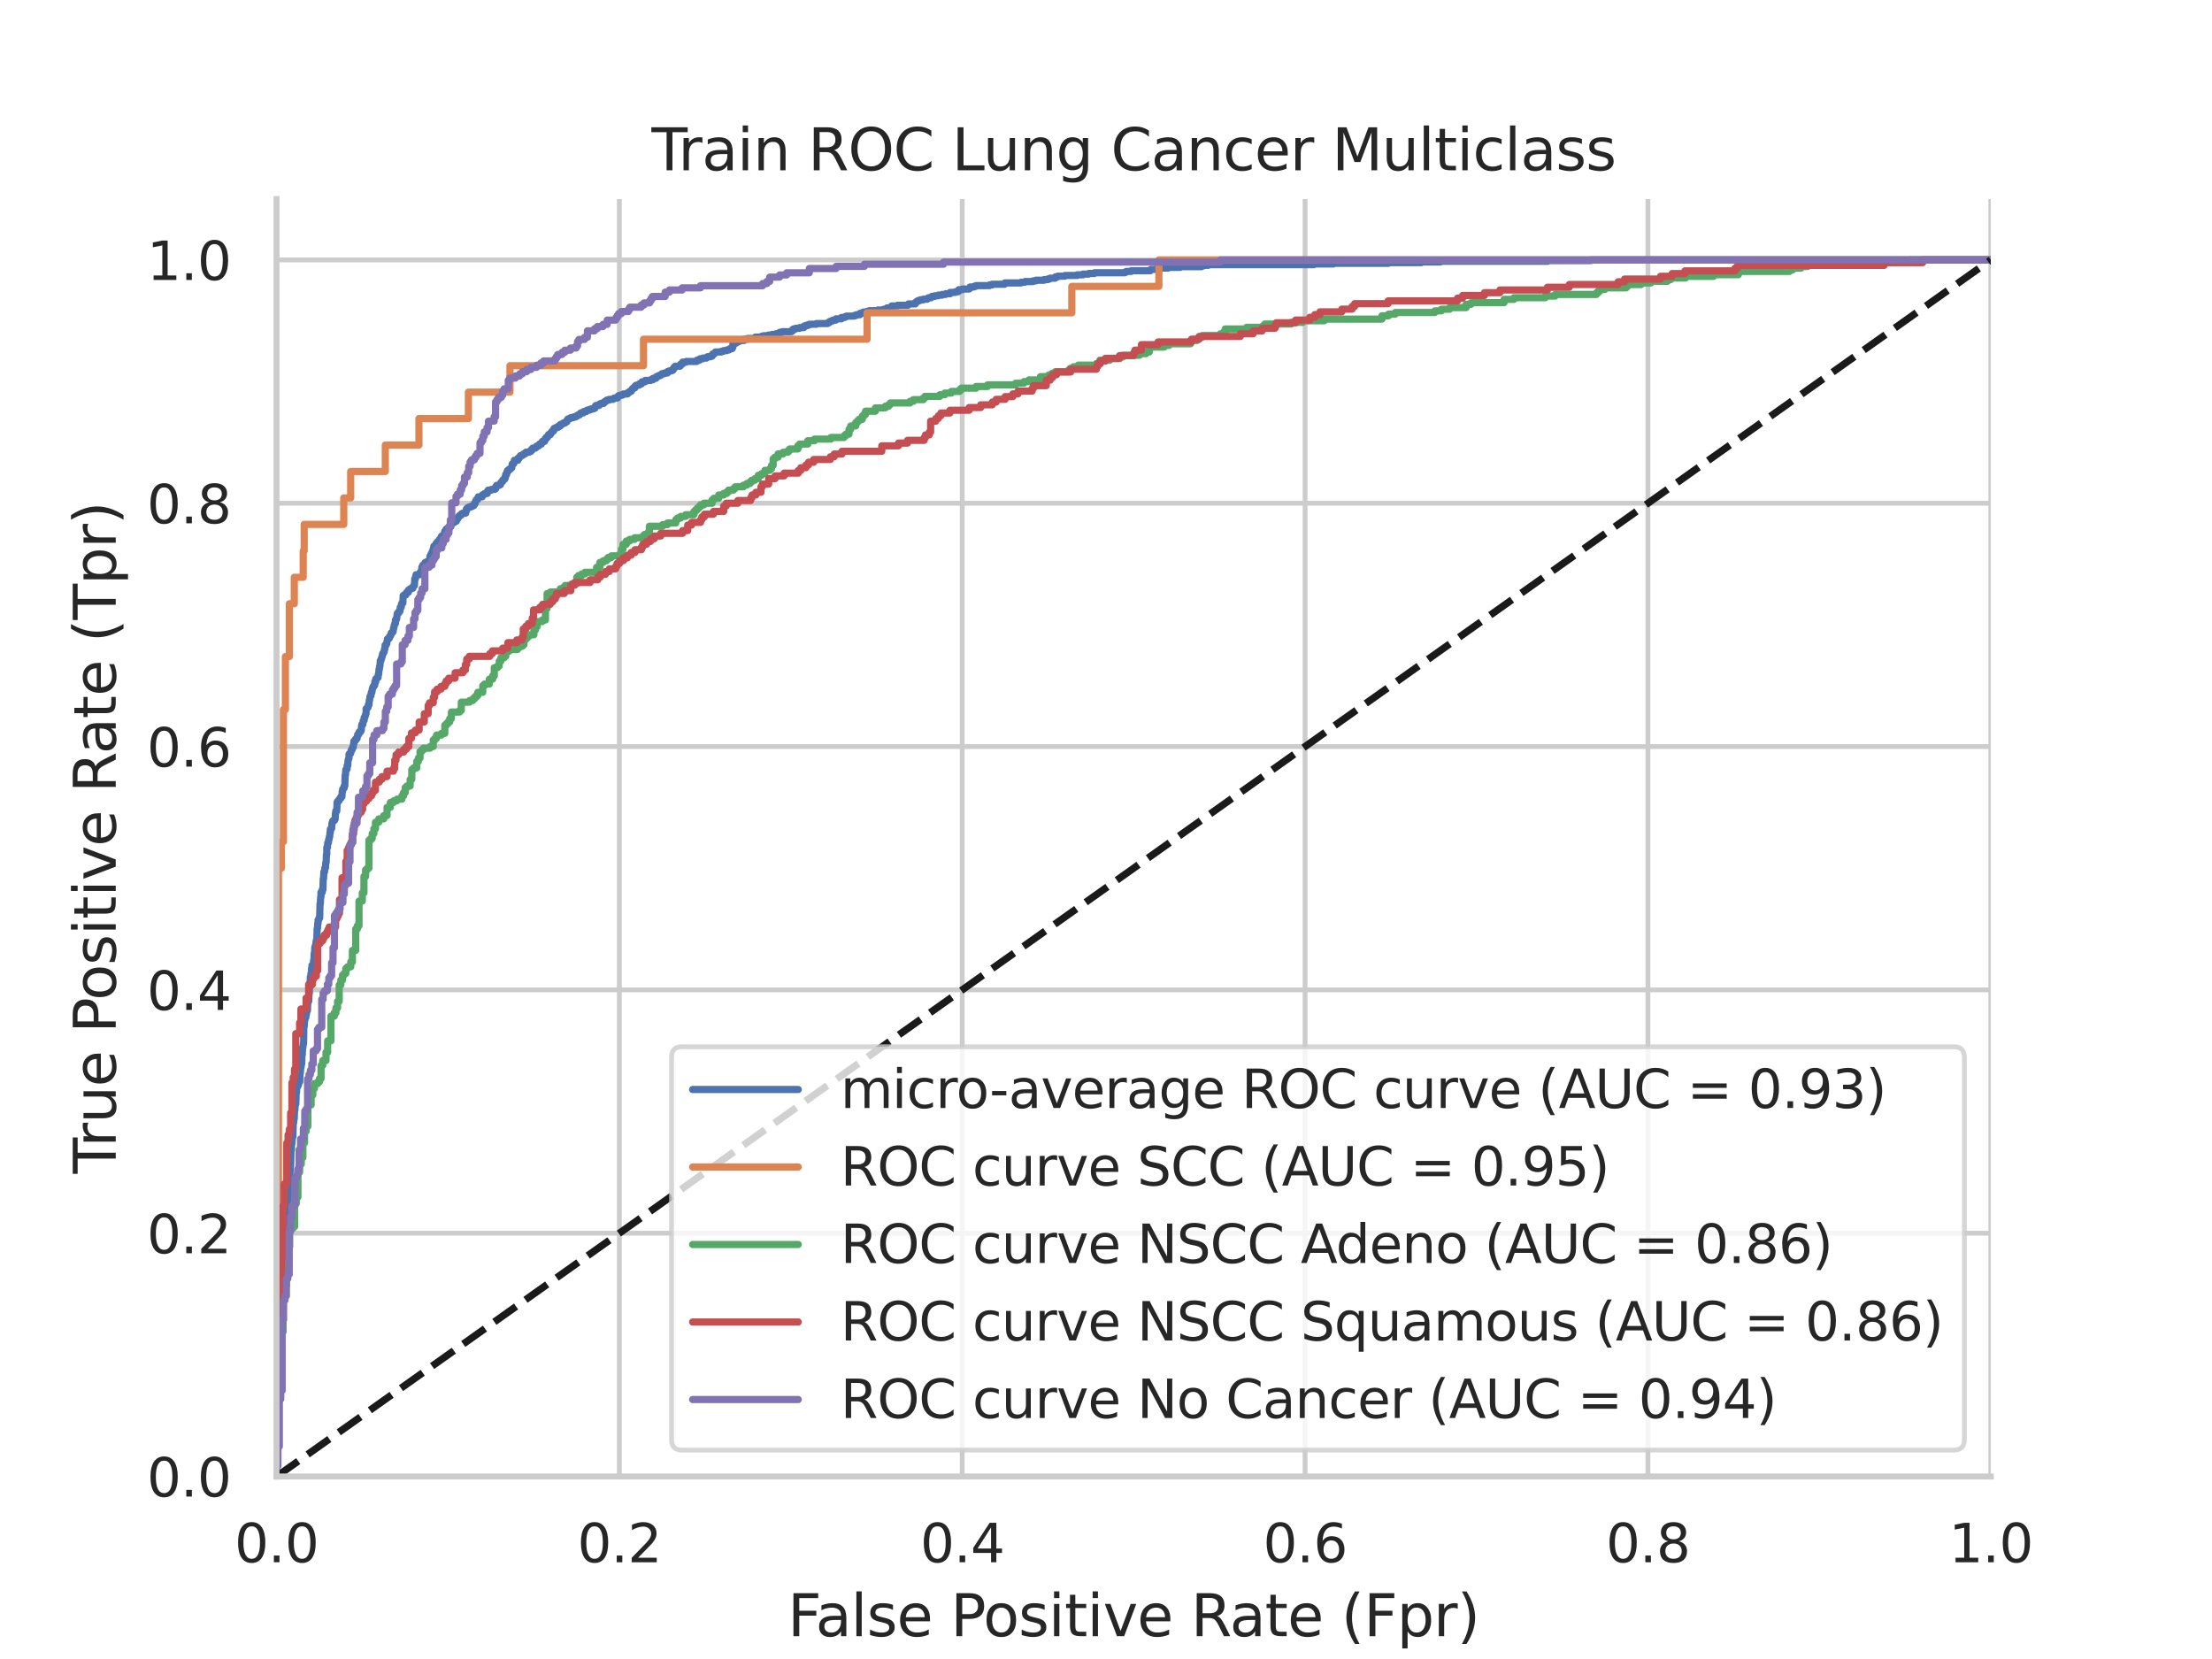 <?xml version="1.0" encoding="utf-8" standalone="no"?>
<!DOCTYPE svg PUBLIC "-//W3C//DTD SVG 1.1//EN"
  "http://www.w3.org/Graphics/SVG/1.1/DTD/svg11.dtd">
<svg xmlns:xlink="http://www.w3.org/1999/xlink" width="460.8pt" height="345.6pt" viewBox="0 0 460.8 345.6" xmlns="http://www.w3.org/2000/svg" version="1.1">
 <defs>
  <style type="text/css">*{stroke-linejoin: round; stroke-linecap: butt}</style>
 </defs>
 <g id="figure_1">
  <g id="patch_1">
   <path d="M 0 345.6 
L 460.8 345.6 
L 460.8 0 
L 0 0 
z
" style="fill: #ffffff"/>
  </g>
  <g id="axes_1">
   <g id="patch_2">
    <path d="M 57.6 307.584 
L 414.72 307.584 
L 414.72 41.472 
L 57.6 41.472 
z
" style="fill: #ffffff"/>
   </g>
   <g id="matplotlib.axis_1">
    <g id="xtick_1">
     <g id="line2d_1">
      <path d="M 57.6 307.584 
L 57.6 41.472 
" clip-path="url(#pc8a443dde9)" style="fill: none; stroke: #cccccc; stroke-linecap: round"/>
     </g>
     <g id="text_1">
      <!-- 0.0 -->
      <g style="fill: #262626" transform="translate(48.853 325.442) scale(0.11 -0.11)">
       <defs>
        <path id="DejaVuSans-30" d="M 2034 4250 
Q 1547 4250 1301 3770 
Q 1056 3291 1056 2328 
Q 1056 1369 1301 889 
Q 1547 409 2034 409 
Q 2525 409 2770 889 
Q 3016 1369 3016 2328 
Q 3016 3291 2770 3770 
Q 2525 4250 2034 4250 
z
M 2034 4750 
Q 2819 4750 3233 4129 
Q 3647 3509 3647 2328 
Q 3647 1150 3233 529 
Q 2819 -91 2034 -91 
Q 1250 -91 836 529 
Q 422 1150 422 2328 
Q 422 3509 836 4129 
Q 1250 4750 2034 4750 
z
" transform="scale(0.016)"/>
        <path id="DejaVuSans-2e" d="M 684 794 
L 1344 794 
L 1344 0 
L 684 0 
L 684 794 
z
" transform="scale(0.016)"/>
       </defs>
       <use xlink:href="#DejaVuSans-30"/>
       <use xlink:href="#DejaVuSans-2e" x="63.623"/>
       <use xlink:href="#DejaVuSans-30" x="95.41"/>
      </g>
     </g>
    </g>
    <g id="xtick_2">
     <g id="line2d_2">
      <path d="M 129.024 307.584 
L 129.024 41.472 
" clip-path="url(#pc8a443dde9)" style="fill: none; stroke: #cccccc; stroke-linecap: round"/>
     </g>
     <g id="text_2">
      <!-- 0.2 -->
      <g style="fill: #262626" transform="translate(120.277 325.442) scale(0.11 -0.11)">
       <defs>
        <path id="DejaVuSans-32" d="M 1228 531 
L 3431 531 
L 3431 0 
L 469 0 
L 469 531 
Q 828 903 1448 1529 
Q 2069 2156 2228 2338 
Q 2531 2678 2651 2914 
Q 2772 3150 2772 3378 
Q 2772 3750 2511 3984 
Q 2250 4219 1831 4219 
Q 1534 4219 1204 4116 
Q 875 4013 500 3803 
L 500 4441 
Q 881 4594 1212 4672 
Q 1544 4750 1819 4750 
Q 2544 4750 2975 4387 
Q 3406 4025 3406 3419 
Q 3406 3131 3298 2873 
Q 3191 2616 2906 2266 
Q 2828 2175 2409 1742 
Q 1991 1309 1228 531 
z
" transform="scale(0.016)"/>
       </defs>
       <use xlink:href="#DejaVuSans-30"/>
       <use xlink:href="#DejaVuSans-2e" x="63.623"/>
       <use xlink:href="#DejaVuSans-32" x="95.41"/>
      </g>
     </g>
    </g>
    <g id="xtick_3">
     <g id="line2d_3">
      <path d="M 200.448 307.584 
L 200.448 41.472 
" clip-path="url(#pc8a443dde9)" style="fill: none; stroke: #cccccc; stroke-linecap: round"/>
     </g>
     <g id="text_3">
      <!-- 0.4 -->
      <g style="fill: #262626" transform="translate(191.701 325.442) scale(0.11 -0.11)">
       <defs>
        <path id="DejaVuSans-34" d="M 2419 4116 
L 825 1625 
L 2419 1625 
L 2419 4116 
z
M 2253 4666 
L 3047 4666 
L 3047 1625 
L 3713 1625 
L 3713 1100 
L 3047 1100 
L 3047 0 
L 2419 0 
L 2419 1100 
L 313 1100 
L 313 1709 
L 2253 4666 
z
" transform="scale(0.016)"/>
       </defs>
       <use xlink:href="#DejaVuSans-30"/>
       <use xlink:href="#DejaVuSans-2e" x="63.623"/>
       <use xlink:href="#DejaVuSans-34" x="95.41"/>
      </g>
     </g>
    </g>
    <g id="xtick_4">
     <g id="line2d_4">
      <path d="M 271.872 307.584 
L 271.872 41.472 
" clip-path="url(#pc8a443dde9)" style="fill: none; stroke: #cccccc; stroke-linecap: round"/>
     </g>
     <g id="text_4">
      <!-- 0.6 -->
      <g style="fill: #262626" transform="translate(263.125 325.442) scale(0.11 -0.11)">
       <defs>
        <path id="DejaVuSans-36" d="M 2113 2584 
Q 1688 2584 1439 2293 
Q 1191 2003 1191 1497 
Q 1191 994 1439 701 
Q 1688 409 2113 409 
Q 2538 409 2786 701 
Q 3034 994 3034 1497 
Q 3034 2003 2786 2293 
Q 2538 2584 2113 2584 
z
M 3366 4563 
L 3366 3988 
Q 3128 4100 2886 4159 
Q 2644 4219 2406 4219 
Q 1781 4219 1451 3797 
Q 1122 3375 1075 2522 
Q 1259 2794 1537 2939 
Q 1816 3084 2150 3084 
Q 2853 3084 3261 2657 
Q 3669 2231 3669 1497 
Q 3669 778 3244 343 
Q 2819 -91 2113 -91 
Q 1303 -91 875 529 
Q 447 1150 447 2328 
Q 447 3434 972 4092 
Q 1497 4750 2381 4750 
Q 2619 4750 2861 4703 
Q 3103 4656 3366 4563 
z
" transform="scale(0.016)"/>
       </defs>
       <use xlink:href="#DejaVuSans-30"/>
       <use xlink:href="#DejaVuSans-2e" x="63.623"/>
       <use xlink:href="#DejaVuSans-36" x="95.41"/>
      </g>
     </g>
    </g>
    <g id="xtick_5">
     <g id="line2d_5">
      <path d="M 343.296 307.584 
L 343.296 41.472 
" clip-path="url(#pc8a443dde9)" style="fill: none; stroke: #cccccc; stroke-linecap: round"/>
     </g>
     <g id="text_5">
      <!-- 0.8 -->
      <g style="fill: #262626" transform="translate(334.549 325.442) scale(0.11 -0.11)">
       <defs>
        <path id="DejaVuSans-38" d="M 2034 2216 
Q 1584 2216 1326 1975 
Q 1069 1734 1069 1313 
Q 1069 891 1326 650 
Q 1584 409 2034 409 
Q 2484 409 2743 651 
Q 3003 894 3003 1313 
Q 3003 1734 2745 1975 
Q 2488 2216 2034 2216 
z
M 1403 2484 
Q 997 2584 770 2862 
Q 544 3141 544 3541 
Q 544 4100 942 4425 
Q 1341 4750 2034 4750 
Q 2731 4750 3128 4425 
Q 3525 4100 3525 3541 
Q 3525 3141 3298 2862 
Q 3072 2584 2669 2484 
Q 3125 2378 3379 2068 
Q 3634 1759 3634 1313 
Q 3634 634 3220 271 
Q 2806 -91 2034 -91 
Q 1263 -91 848 271 
Q 434 634 434 1313 
Q 434 1759 690 2068 
Q 947 2378 1403 2484 
z
M 1172 3481 
Q 1172 3119 1398 2916 
Q 1625 2713 2034 2713 
Q 2441 2713 2670 2916 
Q 2900 3119 2900 3481 
Q 2900 3844 2670 4047 
Q 2441 4250 2034 4250 
Q 1625 4250 1398 4047 
Q 1172 3844 1172 3481 
z
" transform="scale(0.016)"/>
       </defs>
       <use xlink:href="#DejaVuSans-30"/>
       <use xlink:href="#DejaVuSans-2e" x="63.623"/>
       <use xlink:href="#DejaVuSans-38" x="95.41"/>
      </g>
     </g>
    </g>
    <g id="xtick_6">
     <g id="line2d_6">
      <path d="M 414.72 307.584 
L 414.72 41.472 
" clip-path="url(#pc8a443dde9)" style="fill: none; stroke: #cccccc; stroke-linecap: round"/>
     </g>
     <g id="text_6">
      <!-- 1.0 -->
      <g style="fill: #262626" transform="translate(405.973 325.442) scale(0.11 -0.11)">
       <defs>
        <path id="DejaVuSans-31" d="M 794 531 
L 1825 531 
L 1825 4091 
L 703 3866 
L 703 4441 
L 1819 4666 
L 2450 4666 
L 2450 531 
L 3481 531 
L 3481 0 
L 794 0 
L 794 531 
z
" transform="scale(0.016)"/>
       </defs>
       <use xlink:href="#DejaVuSans-31"/>
       <use xlink:href="#DejaVuSans-2e" x="63.623"/>
       <use xlink:href="#DejaVuSans-30" x="95.41"/>
      </g>
     </g>
    </g>
    <g id="text_7">
     <!-- False Positive Rate (Fpr) -->
     <g style="fill: #262626" transform="translate(164.085 340.848) scale(0.12 -0.12)">
      <defs>
       <path id="DejaVuSans-46" d="M 628 4666 
L 3309 4666 
L 3309 4134 
L 1259 4134 
L 1259 2759 
L 3109 2759 
L 3109 2228 
L 1259 2228 
L 1259 0 
L 628 0 
L 628 4666 
z
" transform="scale(0.016)"/>
       <path id="DejaVuSans-61" d="M 2194 1759 
Q 1497 1759 1228 1600 
Q 959 1441 959 1056 
Q 959 750 1161 570 
Q 1363 391 1709 391 
Q 2188 391 2477 730 
Q 2766 1069 2766 1631 
L 2766 1759 
L 2194 1759 
z
M 3341 1997 
L 3341 0 
L 2766 0 
L 2766 531 
Q 2569 213 2275 61 
Q 1981 -91 1556 -91 
Q 1019 -91 701 211 
Q 384 513 384 1019 
Q 384 1609 779 1909 
Q 1175 2209 1959 2209 
L 2766 2209 
L 2766 2266 
Q 2766 2663 2505 2880 
Q 2244 3097 1772 3097 
Q 1472 3097 1187 3025 
Q 903 2953 641 2809 
L 641 3341 
Q 956 3463 1253 3523 
Q 1550 3584 1831 3584 
Q 2591 3584 2966 3190 
Q 3341 2797 3341 1997 
z
" transform="scale(0.016)"/>
       <path id="DejaVuSans-6c" d="M 603 4863 
L 1178 4863 
L 1178 0 
L 603 0 
L 603 4863 
z
" transform="scale(0.016)"/>
       <path id="DejaVuSans-73" d="M 2834 3397 
L 2834 2853 
Q 2591 2978 2328 3040 
Q 2066 3103 1784 3103 
Q 1356 3103 1142 2972 
Q 928 2841 928 2578 
Q 928 2378 1081 2264 
Q 1234 2150 1697 2047 
L 1894 2003 
Q 2506 1872 2764 1633 
Q 3022 1394 3022 966 
Q 3022 478 2636 193 
Q 2250 -91 1575 -91 
Q 1294 -91 989 -36 
Q 684 19 347 128 
L 347 722 
Q 666 556 975 473 
Q 1284 391 1588 391 
Q 1994 391 2212 530 
Q 2431 669 2431 922 
Q 2431 1156 2273 1281 
Q 2116 1406 1581 1522 
L 1381 1569 
Q 847 1681 609 1914 
Q 372 2147 372 2553 
Q 372 3047 722 3315 
Q 1072 3584 1716 3584 
Q 2034 3584 2315 3537 
Q 2597 3491 2834 3397 
z
" transform="scale(0.016)"/>
       <path id="DejaVuSans-65" d="M 3597 1894 
L 3597 1613 
L 953 1613 
Q 991 1019 1311 708 
Q 1631 397 2203 397 
Q 2534 397 2845 478 
Q 3156 559 3463 722 
L 3463 178 
Q 3153 47 2828 -22 
Q 2503 -91 2169 -91 
Q 1331 -91 842 396 
Q 353 884 353 1716 
Q 353 2575 817 3079 
Q 1281 3584 2069 3584 
Q 2775 3584 3186 3129 
Q 3597 2675 3597 1894 
z
M 3022 2063 
Q 3016 2534 2758 2815 
Q 2500 3097 2075 3097 
Q 1594 3097 1305 2825 
Q 1016 2553 972 2059 
L 3022 2063 
z
" transform="scale(0.016)"/>
       <path id="DejaVuSans-20" transform="scale(0.016)"/>
       <path id="DejaVuSans-50" d="M 1259 4147 
L 1259 2394 
L 2053 2394 
Q 2494 2394 2734 2622 
Q 2975 2850 2975 3272 
Q 2975 3691 2734 3919 
Q 2494 4147 2053 4147 
L 1259 4147 
z
M 628 4666 
L 2053 4666 
Q 2838 4666 3239 4311 
Q 3641 3956 3641 3272 
Q 3641 2581 3239 2228 
Q 2838 1875 2053 1875 
L 1259 1875 
L 1259 0 
L 628 0 
L 628 4666 
z
" transform="scale(0.016)"/>
       <path id="DejaVuSans-6f" d="M 1959 3097 
Q 1497 3097 1228 2736 
Q 959 2375 959 1747 
Q 959 1119 1226 758 
Q 1494 397 1959 397 
Q 2419 397 2687 759 
Q 2956 1122 2956 1747 
Q 2956 2369 2687 2733 
Q 2419 3097 1959 3097 
z
M 1959 3584 
Q 2709 3584 3137 3096 
Q 3566 2609 3566 1747 
Q 3566 888 3137 398 
Q 2709 -91 1959 -91 
Q 1206 -91 779 398 
Q 353 888 353 1747 
Q 353 2609 779 3096 
Q 1206 3584 1959 3584 
z
" transform="scale(0.016)"/>
       <path id="DejaVuSans-69" d="M 603 3500 
L 1178 3500 
L 1178 0 
L 603 0 
L 603 3500 
z
M 603 4863 
L 1178 4863 
L 1178 4134 
L 603 4134 
L 603 4863 
z
" transform="scale(0.016)"/>
       <path id="DejaVuSans-74" d="M 1172 4494 
L 1172 3500 
L 2356 3500 
L 2356 3053 
L 1172 3053 
L 1172 1153 
Q 1172 725 1289 603 
Q 1406 481 1766 481 
L 2356 481 
L 2356 0 
L 1766 0 
Q 1100 0 847 248 
Q 594 497 594 1153 
L 594 3053 
L 172 3053 
L 172 3500 
L 594 3500 
L 594 4494 
L 1172 4494 
z
" transform="scale(0.016)"/>
       <path id="DejaVuSans-76" d="M 191 3500 
L 800 3500 
L 1894 563 
L 2988 3500 
L 3597 3500 
L 2284 0 
L 1503 0 
L 191 3500 
z
" transform="scale(0.016)"/>
       <path id="DejaVuSans-52" d="M 2841 2188 
Q 3044 2119 3236 1894 
Q 3428 1669 3622 1275 
L 4263 0 
L 3584 0 
L 2988 1197 
Q 2756 1666 2539 1819 
Q 2322 1972 1947 1972 
L 1259 1972 
L 1259 0 
L 628 0 
L 628 4666 
L 2053 4666 
Q 2853 4666 3247 4331 
Q 3641 3997 3641 3322 
Q 3641 2881 3436 2590 
Q 3231 2300 2841 2188 
z
M 1259 4147 
L 1259 2491 
L 2053 2491 
Q 2509 2491 2742 2702 
Q 2975 2913 2975 3322 
Q 2975 3731 2742 3939 
Q 2509 4147 2053 4147 
L 1259 4147 
z
" transform="scale(0.016)"/>
       <path id="DejaVuSans-28" d="M 1984 4856 
Q 1566 4138 1362 3434 
Q 1159 2731 1159 2009 
Q 1159 1288 1364 580 
Q 1569 -128 1984 -844 
L 1484 -844 
Q 1016 -109 783 600 
Q 550 1309 550 2009 
Q 550 2706 781 3412 
Q 1013 4119 1484 4856 
L 1984 4856 
z
" transform="scale(0.016)"/>
       <path id="DejaVuSans-70" d="M 1159 525 
L 1159 -1331 
L 581 -1331 
L 581 3500 
L 1159 3500 
L 1159 2969 
Q 1341 3281 1617 3432 
Q 1894 3584 2278 3584 
Q 2916 3584 3314 3078 
Q 3713 2572 3713 1747 
Q 3713 922 3314 415 
Q 2916 -91 2278 -91 
Q 1894 -91 1617 61 
Q 1341 213 1159 525 
z
M 3116 1747 
Q 3116 2381 2855 2742 
Q 2594 3103 2138 3103 
Q 1681 3103 1420 2742 
Q 1159 2381 1159 1747 
Q 1159 1113 1420 752 
Q 1681 391 2138 391 
Q 2594 391 2855 752 
Q 3116 1113 3116 1747 
z
" transform="scale(0.016)"/>
       <path id="DejaVuSans-72" d="M 2631 2963 
Q 2534 3019 2420 3045 
Q 2306 3072 2169 3072 
Q 1681 3072 1420 2755 
Q 1159 2438 1159 1844 
L 1159 0 
L 581 0 
L 581 3500 
L 1159 3500 
L 1159 2956 
Q 1341 3275 1631 3429 
Q 1922 3584 2338 3584 
Q 2397 3584 2469 3576 
Q 2541 3569 2628 3553 
L 2631 2963 
z
" transform="scale(0.016)"/>
       <path id="DejaVuSans-29" d="M 513 4856 
L 1013 4856 
Q 1481 4119 1714 3412 
Q 1947 2706 1947 2009 
Q 1947 1309 1714 600 
Q 1481 -109 1013 -844 
L 513 -844 
Q 928 -128 1133 580 
Q 1338 1288 1338 2009 
Q 1338 2731 1133 3434 
Q 928 4138 513 4856 
z
" transform="scale(0.016)"/>
      </defs>
      <use xlink:href="#DejaVuSans-46"/>
      <use xlink:href="#DejaVuSans-61" x="48.395"/>
      <use xlink:href="#DejaVuSans-6c" x="109.674"/>
      <use xlink:href="#DejaVuSans-73" x="137.457"/>
      <use xlink:href="#DejaVuSans-65" x="189.557"/>
      <use xlink:href="#DejaVuSans-20" x="251.08"/>
      <use xlink:href="#DejaVuSans-50" x="282.867"/>
      <use xlink:href="#DejaVuSans-6f" x="339.545"/>
      <use xlink:href="#DejaVuSans-73" x="400.727"/>
      <use xlink:href="#DejaVuSans-69" x="452.826"/>
      <use xlink:href="#DejaVuSans-74" x="480.609"/>
      <use xlink:href="#DejaVuSans-69" x="519.818"/>
      <use xlink:href="#DejaVuSans-76" x="547.602"/>
      <use xlink:href="#DejaVuSans-65" x="606.781"/>
      <use xlink:href="#DejaVuSans-20" x="668.305"/>
      <use xlink:href="#DejaVuSans-52" x="700.092"/>
      <use xlink:href="#DejaVuSans-61" x="767.324"/>
      <use xlink:href="#DejaVuSans-74" x="828.604"/>
      <use xlink:href="#DejaVuSans-65" x="867.812"/>
      <use xlink:href="#DejaVuSans-20" x="929.336"/>
      <use xlink:href="#DejaVuSans-28" x="961.123"/>
      <use xlink:href="#DejaVuSans-46" x="1000.137"/>
      <use xlink:href="#DejaVuSans-70" x="1057.656"/>
      <use xlink:href="#DejaVuSans-72" x="1121.133"/>
      <use xlink:href="#DejaVuSans-29" x="1162.246"/>
     </g>
    </g>
   </g>
   <g id="matplotlib.axis_2">
    <g id="ytick_1">
     <g id="line2d_7">
      <path d="M 57.6 307.584 
L 414.72 307.584 
" clip-path="url(#pc8a443dde9)" style="fill: none; stroke: #cccccc; stroke-linecap: round"/>
     </g>
     <g id="text_8">
      <!-- 0.0 -->
      <g style="fill: #262626" transform="translate(30.607 311.763) scale(0.11 -0.11)">
       <use xlink:href="#DejaVuSans-30"/>
       <use xlink:href="#DejaVuSans-2e" x="63.623"/>
       <use xlink:href="#DejaVuSans-30" x="95.41"/>
      </g>
     </g>
    </g>
    <g id="ytick_2">
     <g id="line2d_8">
      <path d="M 57.6 256.896 
L 414.72 256.896 
" clip-path="url(#pc8a443dde9)" style="fill: none; stroke: #cccccc; stroke-linecap: round"/>
     </g>
     <g id="text_9">
      <!-- 0.2 -->
      <g style="fill: #262626" transform="translate(30.607 261.075) scale(0.11 -0.11)">
       <use xlink:href="#DejaVuSans-30"/>
       <use xlink:href="#DejaVuSans-2e" x="63.623"/>
       <use xlink:href="#DejaVuSans-32" x="95.41"/>
      </g>
     </g>
    </g>
    <g id="ytick_3">
     <g id="line2d_9">
      <path d="M 57.6 206.208 
L 414.72 206.208 
" clip-path="url(#pc8a443dde9)" style="fill: none; stroke: #cccccc; stroke-linecap: round"/>
     </g>
     <g id="text_10">
      <!-- 0.4 -->
      <g style="fill: #262626" transform="translate(30.607 210.387) scale(0.11 -0.11)">
       <use xlink:href="#DejaVuSans-30"/>
       <use xlink:href="#DejaVuSans-2e" x="63.623"/>
       <use xlink:href="#DejaVuSans-34" x="95.41"/>
      </g>
     </g>
    </g>
    <g id="ytick_4">
     <g id="line2d_10">
      <path d="M 57.6 155.52 
L 414.72 155.52 
" clip-path="url(#pc8a443dde9)" style="fill: none; stroke: #cccccc; stroke-linecap: round"/>
     </g>
     <g id="text_11">
      <!-- 0.6 -->
      <g style="fill: #262626" transform="translate(30.607 159.699) scale(0.11 -0.11)">
       <use xlink:href="#DejaVuSans-30"/>
       <use xlink:href="#DejaVuSans-2e" x="63.623"/>
       <use xlink:href="#DejaVuSans-36" x="95.41"/>
      </g>
     </g>
    </g>
    <g id="ytick_5">
     <g id="line2d_11">
      <path d="M 57.6 104.832 
L 414.72 104.832 
" clip-path="url(#pc8a443dde9)" style="fill: none; stroke: #cccccc; stroke-linecap: round"/>
     </g>
     <g id="text_12">
      <!-- 0.8 -->
      <g style="fill: #262626" transform="translate(30.607 109.011) scale(0.11 -0.11)">
       <use xlink:href="#DejaVuSans-30"/>
       <use xlink:href="#DejaVuSans-2e" x="63.623"/>
       <use xlink:href="#DejaVuSans-38" x="95.41"/>
      </g>
     </g>
    </g>
    <g id="ytick_6">
     <g id="line2d_12">
      <path d="M 57.6 54.144 
L 414.72 54.144 
" clip-path="url(#pc8a443dde9)" style="fill: none; stroke: #cccccc; stroke-linecap: round"/>
     </g>
     <g id="text_13">
      <!-- 1.0 -->
      <g style="fill: #262626" transform="translate(30.607 58.323) scale(0.11 -0.11)">
       <use xlink:href="#DejaVuSans-31"/>
       <use xlink:href="#DejaVuSans-2e" x="63.623"/>
       <use xlink:href="#DejaVuSans-30" x="95.41"/>
      </g>
     </g>
    </g>
    <g id="text_14">
     <!-- True Positive Rate (Tpr) -->
     <g style="fill: #262626" transform="translate(24.111 244.493) rotate(-90) scale(0.12 -0.12)">
      <defs>
       <path id="DejaVuSans-54" d="M -19 4666 
L 3928 4666 
L 3928 4134 
L 2272 4134 
L 2272 0 
L 1638 0 
L 1638 4134 
L -19 4134 
L -19 4666 
z
" transform="scale(0.016)"/>
       <path id="DejaVuSans-75" d="M 544 1381 
L 544 3500 
L 1119 3500 
L 1119 1403 
Q 1119 906 1312 657 
Q 1506 409 1894 409 
Q 2359 409 2629 706 
Q 2900 1003 2900 1516 
L 2900 3500 
L 3475 3500 
L 3475 0 
L 2900 0 
L 2900 538 
Q 2691 219 2414 64 
Q 2138 -91 1772 -91 
Q 1169 -91 856 284 
Q 544 659 544 1381 
z
M 1991 3584 
L 1991 3584 
z
" transform="scale(0.016)"/>
      </defs>
      <use xlink:href="#DejaVuSans-54"/>
      <use xlink:href="#DejaVuSans-72" x="46.334"/>
      <use xlink:href="#DejaVuSans-75" x="87.447"/>
      <use xlink:href="#DejaVuSans-65" x="150.826"/>
      <use xlink:href="#DejaVuSans-20" x="212.35"/>
      <use xlink:href="#DejaVuSans-50" x="244.137"/>
      <use xlink:href="#DejaVuSans-6f" x="300.814"/>
      <use xlink:href="#DejaVuSans-73" x="361.996"/>
      <use xlink:href="#DejaVuSans-69" x="414.096"/>
      <use xlink:href="#DejaVuSans-74" x="441.879"/>
      <use xlink:href="#DejaVuSans-69" x="481.088"/>
      <use xlink:href="#DejaVuSans-76" x="508.871"/>
      <use xlink:href="#DejaVuSans-65" x="568.051"/>
      <use xlink:href="#DejaVuSans-20" x="629.574"/>
      <use xlink:href="#DejaVuSans-52" x="661.361"/>
      <use xlink:href="#DejaVuSans-61" x="728.594"/>
      <use xlink:href="#DejaVuSans-74" x="789.873"/>
      <use xlink:href="#DejaVuSans-65" x="829.082"/>
      <use xlink:href="#DejaVuSans-20" x="890.605"/>
      <use xlink:href="#DejaVuSans-28" x="922.393"/>
      <use xlink:href="#DejaVuSans-54" x="961.406"/>
      <use xlink:href="#DejaVuSans-70" x="1022.49"/>
      <use xlink:href="#DejaVuSans-72" x="1085.967"/>
      <use xlink:href="#DejaVuSans-29" x="1127.08"/>
     </g>
    </g>
   </g>
   <g id="line2d_13">
    <path d="M 57.6 307.584 
L 57.667 300.109 
L 57.734 300.109 
L 57.801 291.929 
L 57.869 291.929 
L 57.936 283.749 
L 58.003 283.749 
L 58.07 280.082 
L 58.137 280.082 
L 58.204 276.274 
L 58.271 276.274 
L 58.339 273.877 
L 58.406 273.877 
L 58.473 271.338 
L 58.54 271.338 
L 58.607 270.351 
L 58.674 270.351 
L 58.741 266.12 
L 58.809 266.12 
L 58.876 263.299 
L 58.943 263.299 
L 59.01 261.748 
L 59.144 261.748 
L 59.211 260.901 
L 59.279 260.901 
L 59.346 256.529 
L 59.413 256.529 
L 59.48 255.965 
L 59.614 255.965 
L 59.681 255.119 
L 59.748 255.119 
L 59.816 251.17 
L 59.883 251.17 
L 59.95 250.606 
L 60.017 250.606 
L 60.084 248.631 
L 60.151 248.631 
L 60.218 245.247 
L 60.286 245.247 
L 60.353 244.259 
L 60.42 244.259 
L 60.487 242.849 
L 60.554 242.849 
L 60.621 239.605 
L 60.688 239.605 
L 60.756 238.195 
L 60.823 238.195 
L 60.89 236.784 
L 61.024 236.784 
L 61.091 233.964 
L 61.158 233.964 
L 61.226 233.117 
L 61.293 233.117 
L 61.36 231.284 
L 61.427 231.284 
L 61.494 230.015 
L 61.628 230.015 
L 61.696 227.617 
L 61.763 227.617 
L 61.83 226.489 
L 61.897 226.489 
L 61.897 226.348 
L 62.031 226.348 
L 62.098 226.066 
L 62.166 226.066 
L 62.233 225.361 
L 62.434 225.361 
L 62.501 223.527 
L 62.568 223.527 
L 62.636 222.399 
L 62.703 222.399 
L 62.77 221.694 
L 62.837 221.694 
L 62.904 219.719 
L 62.971 219.719 
L 63.038 218.168 
L 63.106 218.168 
L 63.173 217.463 
L 63.24 217.463 
L 63.307 213.796 
L 63.374 213.796 
L 63.441 212.526 
L 63.508 212.526 
L 63.575 211.962 
L 63.71 211.962 
L 63.777 211.257 
L 63.844 211.257 
L 63.911 210.552 
L 64.045 210.552 
L 64.113 208.859 
L 64.18 208.859 
L 64.18 208.577 
L 64.314 208.577 
L 64.381 206.885 
L 64.448 206.885 
L 64.448 205.616 
L 64.583 205.616 
L 64.65 203.5 
L 64.717 203.5 
L 64.784 202.795 
L 64.851 202.795 
L 64.918 201.667 
L 64.985 201.667 
L 64.985 201.103 
L 65.12 201.103 
L 65.12 200.961 
L 65.254 200.961 
L 65.321 200.115 
L 65.388 200.115 
L 65.455 198.564 
L 65.523 198.564 
L 65.59 197.295 
L 65.657 197.295 
L 65.724 196.871 
L 65.791 196.871 
L 65.858 196.025 
L 65.993 196.025 
L 66.06 193.487 
L 66.127 193.487 
L 66.194 192.358 
L 66.261 192.358 
L 66.261 191.653 
L 66.395 191.653 
L 66.463 191.23 
L 66.597 191.23 
L 66.664 188.268 
L 66.731 188.268 
L 66.798 186.858 
L 66.865 186.858 
L 66.865 185.871 
L 67.134 185.871 
L 67.134 185.307 
L 67.268 185.307 
L 67.335 183.05 
L 67.403 183.05 
L 67.47 181.64 
L 67.604 181.64 
L 67.671 180.793 
L 67.805 180.793 
L 67.872 179.665 
L 67.94 179.665 
L 68.007 177.973 
L 68.074 177.973 
L 68.074 176.562 
L 68.208 176.562 
L 68.275 175.575 
L 68.41 175.575 
L 68.477 174.87 
L 68.544 174.87 
L 68.611 174.306 
L 68.678 174.306 
L 68.745 173.46 
L 68.812 173.46 
L 68.812 172.754 
L 68.947 172.754 
L 68.947 172.613 
L 69.081 172.613 
L 69.148 171.485 
L 69.215 171.485 
L 69.282 171.062 
L 69.417 171.062 
L 69.417 170.921 
L 69.685 170.921 
L 69.685 170.639 
L 69.82 170.639 
L 69.887 169.37 
L 69.954 169.37 
L 69.954 168.947 
L 70.155 168.947 
L 70.222 167.113 
L 70.29 167.113 
L 70.29 166.972 
L 70.491 166.972 
L 70.491 166.831 
L 70.625 166.831 
L 70.625 166.549 
L 70.76 166.549 
L 70.827 166.267 
L 71.028 166.267 
L 71.028 165.985 
L 71.23 165.985 
L 71.297 164.857 
L 71.364 164.857 
L 71.364 164.433 
L 71.498 164.433 
L 71.565 164.151 
L 71.699 164.151 
L 71.699 163.728 
L 71.834 163.728 
L 71.901 161.472 
L 71.968 161.472 
L 72.035 160.343 
L 72.169 160.343 
L 72.169 160.202 
L 72.304 160.202 
L 72.304 159.497 
L 72.438 159.497 
L 72.505 158.369 
L 72.572 158.369 
L 72.639 157.946 
L 72.707 157.946 
L 72.707 157.1 
L 72.908 157.1 
L 72.908 156.959 
L 73.042 156.959 
L 73.109 156.394 
L 73.244 156.394 
L 73.244 156.112 
L 73.378 156.112 
L 73.445 155.689 
L 73.579 155.689 
L 73.647 154.984 
L 73.714 154.984 
L 73.714 154.42 
L 73.848 154.42 
L 73.848 154.279 
L 74.049 154.279 
L 74.049 153.997 
L 74.184 153.997 
L 74.184 153.856 
L 74.385 153.856 
L 74.452 153.292 
L 74.519 153.292 
L 74.519 153.01 
L 74.721 153.01 
L 74.788 152.586 
L 74.855 152.586 
L 74.855 152.445 
L 75.124 152.445 
L 75.124 152.163 
L 75.258 152.163 
L 75.325 151.176 
L 75.392 151.176 
L 75.392 150.894 
L 75.594 150.894 
L 75.661 150.189 
L 75.728 150.189 
L 75.728 150.048 
L 75.862 150.048 
L 75.862 149.484 
L 75.996 149.484 
L 76.064 149.061 
L 76.131 149.061 
L 76.198 148.637 
L 76.265 148.637 
L 76.265 147.65 
L 76.399 147.65 
L 76.399 147.509 
L 76.534 147.509 
L 76.534 147.368 
L 76.668 147.368 
L 76.735 146.804 
L 76.869 146.804 
L 76.936 145.817 
L 77.004 145.817 
L 77.071 145.112 
L 77.138 145.112 
L 77.138 144.971 
L 77.272 144.971 
L 77.339 144.265 
L 77.474 144.265 
L 77.541 143.56 
L 77.608 143.56 
L 77.675 143.137 
L 77.742 143.137 
L 77.742 142.996 
L 77.876 142.996 
L 77.944 142.714 
L 78.078 142.714 
L 78.078 142.009 
L 78.279 142.009 
L 78.279 141.445 
L 78.414 141.445 
L 78.414 141.304 
L 78.548 141.304 
L 78.548 141.163 
L 78.749 141.163 
L 78.816 140.457 
L 78.884 140.457 
L 78.951 139.47 
L 79.018 139.47 
L 79.085 138.765 
L 79.152 138.765 
L 79.219 137.637 
L 79.354 137.637 
L 79.421 137.214 
L 79.488 137.214 
L 79.555 136.791 
L 79.622 136.791 
L 79.689 136.226 
L 79.756 136.226 
L 79.756 136.085 
L 79.891 136.085 
L 79.958 135.803 
L 80.025 135.803 
L 80.092 135.239 
L 80.159 135.239 
L 80.226 134.393 
L 80.428 134.393 
L 80.495 134.111 
L 80.562 134.111 
L 80.629 133.547 
L 80.696 133.547 
L 80.696 133.124 
L 80.898 133.124 
L 80.898 132.983 
L 81.099 132.983 
L 81.166 132.559 
L 81.301 132.559 
L 81.368 132.277 
L 81.435 132.277 
L 81.502 131.854 
L 81.703 131.854 
L 81.771 131.572 
L 81.905 131.572 
L 81.972 130.867 
L 82.039 130.867 
L 82.106 130.303 
L 82.173 130.303 
L 82.241 129.88 
L 82.375 129.88 
L 82.375 129.175 
L 82.509 129.175 
L 82.509 128.893 
L 82.643 128.893 
L 82.711 128.046 
L 82.778 128.046 
L 82.778 127.764 
L 82.979 127.764 
L 82.979 127.623 
L 83.113 127.623 
L 83.113 127.341 
L 83.315 127.341 
L 83.382 126.495 
L 83.583 126.495 
L 83.65 125.79 
L 83.718 125.79 
L 83.718 125.649 
L 83.919 125.649 
L 83.986 124.097 
L 84.12 124.097 
L 84.12 123.956 
L 84.523 123.956 
L 84.523 123.674 
L 84.658 123.674 
L 84.725 123.392 
L 85.06 123.392 
L 85.06 122.969 
L 85.195 122.969 
L 85.195 122.828 
L 85.396 122.828 
L 85.396 122.687 
L 85.665 122.687 
L 85.665 122.546 
L 86 122.546 
L 86.068 122.123 
L 86.202 122.123 
L 86.202 121.982 
L 86.336 121.982 
L 86.403 120.572 
L 86.538 120.572 
L 86.605 120.007 
L 86.672 120.007 
L 86.672 119.725 
L 87.41 119.725 
L 87.477 119.302 
L 87.679 119.302 
L 87.746 118.879 
L 87.813 118.879 
L 87.88 118.174 
L 87.947 118.174 
L 87.947 118.033 
L 88.082 118.033 
L 88.082 117.751 
L 88.283 117.751 
L 88.283 117.61 
L 88.417 117.61 
L 88.485 117.328 
L 88.552 117.328 
L 88.552 117.187 
L 88.82 117.187 
L 88.82 117.046 
L 89.223 117.046 
L 89.223 116.905 
L 89.357 116.905 
L 89.357 116.764 
L 89.492 116.764 
L 89.559 115.917 
L 89.626 115.917 
L 89.693 115.635 
L 89.76 115.635 
L 89.827 115.353 
L 89.962 115.353 
L 90.029 114.93 
L 90.163 114.93 
L 90.23 114.366 
L 90.297 114.366 
L 90.365 113.802 
L 90.7 113.802 
L 90.7 113.52 
L 90.835 113.52 
L 90.835 113.238 
L 90.969 113.238 
L 91.036 112.956 
L 91.372 112.956 
L 91.439 112.533 
L 91.573 112.533 
L 91.64 112.25 
L 91.909 112.25 
L 91.976 111.686 
L 92.312 111.686 
L 92.379 111.404 
L 92.58 111.404 
L 92.647 110.699 
L 92.782 110.699 
L 92.782 110.558 
L 92.916 110.558 
L 92.916 110.276 
L 93.05 110.276 
L 93.05 110.135 
L 93.587 110.135 
L 93.654 109.712 
L 93.923 109.712 
L 93.99 109.148 
L 94.124 109.148 
L 94.192 108.866 
L 94.594 108.866 
L 94.594 108.725 
L 94.729 108.725 
L 94.729 108.584 
L 95.064 108.584 
L 95.132 108.301 
L 95.199 108.301 
L 95.199 108.019 
L 95.4 108.019 
L 95.467 107.737 
L 95.534 107.737 
L 95.534 107.596 
L 95.669 107.596 
L 95.669 107.455 
L 95.803 107.455 
L 95.803 107.314 
L 96.071 107.314 
L 96.139 107.032 
L 96.407 107.032 
L 96.407 106.891 
L 97.011 106.891 
L 97.079 106.468 
L 97.146 106.468 
L 97.146 106.045 
L 97.28 106.045 
L 97.28 105.904 
L 97.414 105.904 
L 97.414 105.763 
L 97.683 105.763 
L 97.683 105.622 
L 98.086 105.622 
L 98.086 105.481 
L 98.421 105.481 
L 98.421 105.34 
L 98.69 105.34 
L 98.757 105.058 
L 98.891 105.058 
L 98.891 104.776 
L 99.026 104.776 
L 99.093 104.352 
L 99.16 104.352 
L 99.16 104.211 
L 99.294 104.211 
L 99.294 104.07 
L 99.496 104.07 
L 99.496 103.788 
L 99.63 103.788 
L 99.63 103.506 
L 100.436 103.506 
L 100.503 103.083 
L 100.771 103.083 
L 100.771 102.942 
L 100.973 102.942 
L 100.973 102.801 
L 101.51 102.801 
L 101.51 102.378 
L 101.711 102.378 
L 101.711 102.096 
L 102.383 102.096 
L 102.383 101.955 
L 103.054 101.955 
L 103.054 101.814 
L 103.255 101.814 
L 103.255 101.391 
L 103.39 101.391 
L 103.457 101.109 
L 103.994 101.109 
L 103.994 100.968 
L 104.263 100.968 
L 104.33 100.545 
L 104.464 100.545 
L 104.464 100.403 
L 104.598 100.403 
L 104.598 100.262 
L 104.733 100.262 
L 104.733 99.98 
L 104.934 99.98 
L 104.934 99.839 
L 105.135 99.839 
L 105.135 99.557 
L 105.27 99.557 
L 105.337 98.852 
L 105.538 98.852 
L 105.605 98.288 
L 105.74 98.288 
L 105.74 98.006 
L 106.008 98.006 
L 106.075 97.724 
L 106.344 97.724 
L 106.344 97.583 
L 106.478 97.583 
L 106.478 97.442 
L 106.613 97.442 
L 106.68 96.737 
L 106.747 96.737 
L 106.747 96.596 
L 107.015 96.596 
L 107.083 96.172 
L 107.15 96.172 
L 107.15 95.89 
L 107.888 95.89 
L 107.888 95.467 
L 108.157 95.467 
L 108.224 95.185 
L 108.358 95.185 
L 108.425 94.903 
L 108.828 94.903 
L 108.828 94.762 
L 108.962 94.762 
L 108.962 94.621 
L 109.231 94.621 
L 109.231 94.48 
L 109.5 94.48 
L 109.567 94.198 
L 110.238 94.198 
L 110.238 94.057 
L 110.574 94.057 
L 110.574 93.916 
L 110.708 93.916 
L 110.708 93.634 
L 110.977 93.634 
L 110.977 93.352 
L 111.514 93.352 
L 111.514 93.211 
L 111.715 93.211 
L 111.782 92.929 
L 112.118 92.929 
L 112.118 92.788 
L 112.319 92.788 
L 112.387 92.506 
L 112.789 92.506 
L 112.789 92.223 
L 112.924 92.223 
L 112.991 91.941 
L 113.461 91.941 
L 113.528 91.518 
L 113.595 91.518 
L 113.595 91.377 
L 113.797 91.377 
L 113.797 91.095 
L 114.065 91.095 
L 114.132 90.813 
L 114.199 90.813 
L 114.267 90.531 
L 114.669 90.531 
L 114.669 90.249 
L 114.804 90.249 
L 114.804 90.108 
L 114.938 90.108 
L 115.005 89.826 
L 115.274 89.826 
L 115.341 89.544 
L 115.408 89.544 
L 115.408 89.262 
L 115.676 89.262 
L 115.676 89.121 
L 116.012 89.121 
L 116.012 88.98 
L 116.348 88.98 
L 116.415 88.698 
L 116.751 88.698 
L 116.751 88.416 
L 117.086 88.416 
L 117.086 88.274 
L 117.288 88.274 
L 117.288 88.133 
L 117.691 88.133 
L 117.691 87.992 
L 117.892 87.992 
L 117.892 87.851 
L 118.094 87.851 
L 118.094 87.569 
L 118.228 87.569 
L 118.295 87.287 
L 118.631 87.287 
L 118.631 87.146 
L 118.899 87.146 
L 118.899 87.005 
L 119.436 87.005 
L 119.436 86.864 
L 119.906 86.864 
L 119.906 86.723 
L 120.175 86.723 
L 120.175 86.582 
L 120.376 86.582 
L 120.376 86.441 
L 120.712 86.441 
L 120.712 86.3 
L 120.846 86.3 
L 120.846 86.159 
L 120.981 86.159 
L 120.981 86.018 
L 121.518 86.018 
L 121.585 85.736 
L 122.122 85.736 
L 122.122 85.595 
L 122.256 85.595 
L 122.256 85.454 
L 122.726 85.454 
L 122.726 85.313 
L 123.129 85.313 
L 123.129 85.172 
L 123.666 85.172 
L 123.666 85.031 
L 123.935 85.031 
L 124.002 84.608 
L 124.136 84.608 
L 124.136 84.467 
L 124.808 84.467 
L 124.875 84.184 
L 125.143 84.184 
L 125.143 84.043 
L 125.748 84.043 
L 125.815 83.761 
L 126.016 83.761 
L 126.016 83.62 
L 126.218 83.62 
L 126.218 83.479 
L 126.419 83.479 
L 126.419 83.338 
L 126.889 83.338 
L 126.889 83.197 
L 127.695 83.197 
L 127.695 83.056 
L 127.963 83.056 
L 127.963 82.915 
L 128.635 82.915 
L 128.635 82.633 
L 128.769 82.633 
L 128.769 82.492 
L 129.037 82.492 
L 129.037 82.351 
L 129.575 82.351 
L 129.575 82.21 
L 129.843 82.21 
L 129.843 82.069 
L 130.716 82.069 
L 130.783 81.787 
L 131.052 81.787 
L 131.052 81.646 
L 131.186 81.646 
L 131.186 81.505 
L 131.522 81.505 
L 131.589 81.223 
L 131.656 81.223 
L 131.656 81.082 
L 131.79 81.082 
L 131.79 80.941 
L 131.924 80.941 
L 131.924 80.8 
L 132.26 80.8 
L 132.327 80.377 
L 132.529 80.377 
L 132.529 80.235 
L 133.133 80.235 
L 133.2 79.953 
L 133.67 79.953 
L 133.737 79.53 
L 134.409 79.53 
L 134.409 79.248 
L 135.55 79.248 
L 135.55 79.107 
L 136.02 79.107 
L 136.02 78.825 
L 136.624 78.825 
L 136.624 78.543 
L 136.893 78.543 
L 136.893 78.402 
L 137.161 78.402 
L 137.161 78.261 
L 137.497 78.261 
L 137.497 78.12 
L 137.766 78.12 
L 137.766 77.979 
L 137.9 77.979 
L 137.9 77.838 
L 138.437 77.838 
L 138.437 77.697 
L 139.041 77.697 
L 139.041 77.415 
L 139.377 77.415 
L 139.377 77.274 
L 139.847 77.274 
L 139.847 77.133 
L 140.183 77.133 
L 140.183 76.851 
L 140.384 76.851 
L 140.384 76.569 
L 140.586 76.569 
L 140.653 76.287 
L 141.66 76.287 
L 141.727 76.004 
L 141.794 76.004 
L 141.794 75.863 
L 142.13 75.863 
L 142.197 75.44 
L 142.935 75.44 
L 142.935 75.299 
L 145.151 75.299 
L 145.218 75.017 
L 145.755 75.017 
L 145.823 74.735 
L 146.427 74.735 
L 146.427 74.594 
L 147.165 74.594 
L 147.165 74.453 
L 147.367 74.453 
L 147.367 74.312 
L 148.038 74.312 
L 148.038 74.171 
L 148.374 74.171 
L 148.441 73.748 
L 148.777 73.748 
L 148.777 73.607 
L 148.911 73.607 
L 148.911 73.466 
L 149.045 73.466 
L 149.045 73.325 
L 150.254 73.325 
L 150.254 73.184 
L 150.724 73.184 
L 150.724 73.043 
L 151.395 73.043 
L 151.395 72.902 
L 151.865 72.902 
L 151.865 72.761 
L 152.067 72.761 
L 152.067 72.62 
L 152.537 72.62 
L 152.604 72.338 
L 152.671 72.338 
L 152.671 71.632 
L 153.007 71.632 
L 153.007 71.491 
L 153.342 71.491 
L 153.342 71.209 
L 153.812 71.209 
L 153.812 71.068 
L 154.148 71.068 
L 154.148 70.927 
L 155.021 70.927 
L 155.088 70.645 
L 155.759 70.645 
L 155.759 70.504 
L 157.371 70.504 
L 157.371 70.222 
L 158.579 70.222 
L 158.579 70.081 
L 159.049 70.081 
L 159.049 69.94 
L 160.056 69.94 
L 160.056 69.799 
L 160.862 69.799 
L 160.862 69.658 
L 161.668 69.658 
L 161.668 69.517 
L 162.406 69.517 
L 162.406 69.235 
L 162.943 69.235 
L 162.943 69.094 
L 164.89 69.094 
L 164.89 68.953 
L 165.092 68.953 
L 165.092 68.671 
L 165.293 68.671 
L 165.293 68.53 
L 165.763 68.53 
L 165.763 68.389 
L 166.569 68.389 
L 166.569 68.248 
L 167.442 68.248 
L 167.442 67.965 
L 167.777 67.965 
L 167.777 67.824 
L 168.247 67.824 
L 168.247 67.683 
L 168.583 67.683 
L 168.583 67.542 
L 170.06 67.542 
L 170.06 67.401 
L 172.41 67.401 
L 172.41 67.26 
L 172.679 67.26 
L 172.679 67.119 
L 172.813 67.119 
L 172.813 66.978 
L 173.149 66.978 
L 173.149 66.837 
L 173.484 66.837 
L 173.484 66.696 
L 174.089 66.696 
L 174.156 66.414 
L 175.297 66.414 
L 175.297 66.132 
L 175.969 66.132 
L 175.969 65.991 
L 176.304 65.991 
L 176.304 65.85 
L 177.983 65.85 
L 177.983 65.709 
L 178.386 65.709 
L 178.386 65.568 
L 179.124 65.568 
L 179.124 65.286 
L 179.594 65.286 
L 179.594 65.145 
L 179.863 65.145 
L 179.863 65.004 
L 180.601 65.004 
L 180.601 64.863 
L 181.071 64.863 
L 181.071 64.722 
L 182.884 64.722 
L 182.884 64.581 
L 184.025 64.581 
L 184.025 64.44 
L 184.697 64.44 
L 184.764 64.157 
L 185.435 64.157 
L 185.435 64.016 
L 185.637 64.016 
L 185.637 63.875 
L 185.771 63.875 
L 185.771 63.734 
L 186.98 63.734 
L 186.98 63.593 
L 189.128 63.593 
L 189.128 63.452 
L 189.262 63.452 
L 189.262 63.311 
L 190.672 63.311 
L 190.672 63.029 
L 190.874 63.029 
L 190.874 62.888 
L 191.008 62.888 
L 191.008 62.747 
L 191.277 62.747 
L 191.277 62.606 
L 191.679 62.606 
L 191.679 62.465 
L 192.351 62.465 
L 192.351 62.324 
L 193.157 62.324 
L 193.157 62.183 
L 193.358 62.183 
L 193.358 62.042 
L 193.962 62.042 
L 193.962 61.901 
L 194.097 61.901 
L 194.097 61.76 
L 194.701 61.76 
L 194.701 61.619 
L 195.439 61.619 
L 195.439 61.478 
L 196.245 61.478 
L 196.245 61.337 
L 196.984 61.337 
L 196.984 61.196 
L 197.924 61.196 
L 197.924 60.914 
L 198.998 60.914 
L 198.998 60.773 
L 199.602 60.773 
L 199.602 60.632 
L 199.736 60.632 
L 199.736 60.35 
L 200.475 60.35 
L 200.475 60.209 
L 201.885 60.209 
L 201.885 60.067 
L 202.086 60.067 
L 202.086 59.785 
L 202.892 59.785 
L 202.892 59.644 
L 203.295 59.644 
L 203.295 59.503 
L 206.115 59.503 
L 206.115 59.362 
L 206.652 59.362 
L 206.652 59.221 
L 209.27 59.221 
L 209.337 58.939 
L 212.694 58.939 
L 212.694 58.798 
L 213.5 58.798 
L 213.5 58.657 
L 215.179 58.657 
L 215.179 58.516 
L 215.783 58.516 
L 215.783 58.375 
L 217.529 58.375 
L 217.529 58.234 
L 218.334 58.234 
L 218.334 58.093 
L 218.737 58.093 
L 218.737 57.952 
L 219.811 57.952 
L 219.878 57.67 
L 220.348 57.67 
L 220.348 57.529 
L 221.826 57.529 
L 221.826 57.388 
L 224.377 57.388 
L 224.377 57.247 
L 225.585 57.247 
L 225.585 57.106 
L 226.794 57.106 
L 226.794 56.965 
L 228.002 56.965 
L 228.002 56.824 
L 234.314 56.824 
L 234.314 56.683 
L 234.649 56.683 
L 234.649 56.542 
L 235.656 56.542 
L 235.656 56.401 
L 239.618 56.401 
L 239.618 56.26 
L 239.752 56.26 
L 239.752 56.118 
L 240.893 56.118 
L 240.893 55.977 
L 241.699 55.977 
L 241.699 55.836 
L 243.378 55.836 
L 243.378 55.695 
L 245.862 55.695 
L 245.862 55.554 
L 250.293 55.554 
L 250.293 55.413 
L 250.629 55.413 
L 250.629 55.272 
L 251.703 55.272 
L 251.703 55.131 
L 273.725 55.131 
L 273.725 54.99 
L 277.754 54.99 
L 277.754 54.849 
L 289.235 54.849 
L 289.235 54.708 
L 296.083 54.708 
L 296.083 54.567 
L 300.044 54.567 
L 300.044 54.426 
L 322.402 54.426 
L 322.402 54.285 
L 331.399 54.285 
L 331.399 54.144 
L 414.72 54.144 
L 414.72 54.144 
" clip-path="url(#pc8a443dde9)" style="fill: none; stroke: #4c72b0; stroke-width: 1.5; stroke-linecap: round"/>
   </g>
   <g id="line2d_14">
    <path d="M 57.6 307.584 
L 57.6 302.074 
L 57.6 269.017 
L 57.806 269.017 
L 57.806 252.488 
L 58.012 252.488 
L 58.012 180.864 
L 58.63 180.864 
L 58.63 175.354 
L 59.042 175.354 
L 59.042 147.807 
L 59.455 147.807 
L 59.455 136.787 
L 60.279 136.787 
L 60.279 125.768 
L 61.309 125.768 
L 61.309 120.259 
L 63.164 120.259 
L 63.164 114.749 
L 63.37 114.749 
L 63.37 109.24 
L 71.613 109.24 
L 71.613 103.73 
L 73.055 103.73 
L 73.055 98.221 
L 80.268 98.221 
L 80.268 92.711 
L 87.274 92.711 
L 87.274 87.201 
L 97.578 87.201 
L 97.578 81.692 
L 106.233 81.692 
L 106.233 76.182 
L 134.052 76.182 
L 134.052 70.673 
L 180.624 70.673 
L 180.624 65.163 
L 223.281 65.163 
L 223.281 59.654 
L 241.415 59.654 
L 241.415 54.144 
L 414.72 54.144 
" clip-path="url(#pc8a443dde9)" style="fill: none; stroke: #dd8452; stroke-width: 1.5; stroke-linecap: round"/>
   </g>
   <g id="line2d_15">
    <path d="M 57.6 307.584 
L 57.6 290.117 
L 57.944 290.117 
L 57.944 280.528 
L 58.287 280.528 
L 58.287 278.815 
L 58.631 278.815 
L 58.631 277.445 
L 58.975 277.445 
L 58.975 268.198 
L 59.319 268.198 
L 59.319 267.856 
L 59.662 267.856 
L 59.662 259.978 
L 60.006 259.978 
L 60.006 259.636 
L 60.35 259.636 
L 60.35 255.869 
L 61.037 255.869 
L 61.037 255.526 
L 61.381 255.526 
L 61.381 250.731 
L 61.725 250.731 
L 61.725 249.361 
L 62.068 249.361 
L 62.068 244.224 
L 62.412 244.224 
L 62.412 242.512 
L 62.756 242.512 
L 62.756 241.142 
L 63.099 241.142 
L 63.099 238.059 
L 63.443 238.059 
L 63.443 235.662 
L 63.787 235.662 
L 63.787 234.634 
L 64.131 234.634 
L 64.131 230.182 
L 64.818 230.182 
L 64.818 228.127 
L 65.162 228.127 
L 65.162 226.757 
L 65.505 226.757 
L 65.505 225.73 
L 66.193 225.73 
L 66.193 225.387 
L 66.537 225.387 
L 66.537 224.702 
L 66.88 224.702 
L 66.88 221.962 
L 67.224 221.962 
L 67.224 220.935 
L 67.911 220.935 
L 67.911 219.222 
L 68.255 219.222 
L 68.255 216.825 
L 68.943 216.825 
L 68.943 211.688 
L 69.63 211.688 
L 69.63 211.003 
L 69.974 211.003 
L 69.974 209.975 
L 70.317 209.975 
L 70.317 208.605 
L 70.661 208.605 
L 70.661 205.181 
L 71.005 205.181 
L 71.005 204.153 
L 71.349 204.153 
L 71.349 203.126 
L 71.692 203.126 
L 71.692 202.783 
L 72.036 202.783 
L 72.036 201.756 
L 72.38 201.756 
L 72.38 201.413 
L 73.067 201.413 
L 73.067 200.386 
L 73.411 200.386 
L 73.411 197.988 
L 74.098 197.988 
L 74.098 193.536 
L 74.442 193.536 
L 74.442 192.851 
L 74.786 192.851 
L 74.786 187.714 
L 75.473 187.714 
L 75.473 186.001 
L 75.817 186.001 
L 75.817 182.576 
L 76.161 182.576 
L 76.161 181.206 
L 76.504 181.206 
L 76.504 180.864 
L 76.848 180.864 
L 76.848 175.042 
L 77.192 175.042 
L 77.192 174.699 
L 77.535 174.699 
L 77.535 173.672 
L 77.879 173.672 
L 77.879 172.644 
L 78.223 172.644 
L 78.223 171.274 
L 78.91 171.274 
L 78.91 170.589 
L 79.941 170.589 
L 79.941 169.904 
L 80.629 169.904 
L 80.629 168.192 
L 81.316 168.192 
L 81.316 167.165 
L 82.004 167.165 
L 82.004 166.822 
L 82.691 166.822 
L 82.691 166.48 
L 83.722 166.48 
L 83.722 165.795 
L 84.066 165.795 
L 84.066 165.11 
L 84.41 165.11 
L 84.41 164.082 
L 84.753 164.082 
L 84.753 163.74 
L 85.441 163.74 
L 85.441 162.37 
L 85.785 162.37 
L 85.785 160.315 
L 86.128 160.315 
L 86.128 159.972 
L 86.816 159.972 
L 86.816 158.602 
L 87.159 158.602 
L 87.159 157.917 
L 87.503 157.917 
L 87.503 156.547 
L 87.847 156.547 
L 87.847 156.205 
L 88.191 156.205 
L 88.191 155.862 
L 89.566 155.862 
L 89.566 155.52 
L 90.253 155.52 
L 90.253 154.15 
L 90.597 154.15 
L 90.597 153.808 
L 90.94 153.808 
L 90.94 153.123 
L 91.972 153.123 
L 91.972 152.78 
L 92.659 152.78 
L 92.659 151.068 
L 93.003 151.068 
L 93.003 150.725 
L 93.346 150.725 
L 93.346 150.383 
L 93.69 150.383 
L 93.69 149.698 
L 94.034 149.698 
L 94.034 148.328 
L 95.752 148.328 
L 95.752 147.985 
L 96.096 147.985 
L 96.096 146.273 
L 97.815 146.273 
L 97.815 145.93 
L 98.502 145.93 
L 98.502 145.588 
L 98.846 145.588 
L 98.846 145.245 
L 99.19 145.245 
L 99.19 144.903 
L 99.533 144.903 
L 99.533 144.218 
L 100.564 144.218 
L 100.564 142.848 
L 100.908 142.848 
L 100.908 142.506 
L 101.939 142.506 
L 101.939 141.478 
L 102.627 141.478 
L 102.627 140.793 
L 102.97 140.793 
L 102.97 139.081 
L 103.658 139.081 
L 103.658 138.738 
L 104.002 138.738 
L 104.002 137.711 
L 104.345 137.711 
L 104.345 137.026 
L 105.033 137.026 
L 105.033 136.683 
L 105.376 136.683 
L 105.376 135.656 
L 106.064 135.656 
L 106.064 135.313 
L 107.782 135.313 
L 107.782 134.971 
L 108.126 134.971 
L 108.126 134.628 
L 108.814 134.628 
L 108.814 134.286 
L 109.157 134.286 
L 109.157 133.258 
L 109.501 133.258 
L 109.501 132.916 
L 109.845 132.916 
L 109.845 132.573 
L 110.188 132.573 
L 110.188 132.231 
L 111.22 132.231 
L 111.22 131.203 
L 111.563 131.203 
L 111.563 130.518 
L 111.907 130.518 
L 111.907 129.491 
L 112.938 129.491 
L 112.938 129.149 
L 113.626 129.149 
L 113.626 126.751 
L 113.969 126.751 
L 113.969 123.669 
L 114.657 123.669 
L 114.657 123.326 
L 116.719 123.326 
L 116.719 122.641 
L 117.406 122.641 
L 117.406 122.299 
L 117.75 122.299 
L 117.75 121.956 
L 119.125 121.956 
L 119.125 121.614 
L 120.156 121.614 
L 120.156 120.244 
L 120.5 120.244 
L 120.5 119.901 
L 121.187 119.901 
L 121.187 119.559 
L 121.875 119.559 
L 121.875 119.216 
L 124.281 119.216 
L 124.281 118.189 
L 124.968 118.189 
L 124.968 117.162 
L 125.656 117.162 
L 125.656 116.819 
L 126.343 116.819 
L 126.343 116.477 
L 126.687 116.477 
L 126.687 116.134 
L 127.374 116.134 
L 127.374 115.792 
L 129.093 115.792 
L 129.093 115.449 
L 129.436 115.449 
L 129.436 114.422 
L 129.78 114.422 
L 129.78 113.394 
L 130.468 113.394 
L 130.468 112.709 
L 131.155 112.709 
L 131.155 112.367 
L 132.186 112.367 
L 132.186 112.024 
L 133.905 112.024 
L 133.905 111.682 
L 134.248 111.682 
L 134.248 111.339 
L 134.936 111.339 
L 134.936 110.997 
L 135.28 110.997 
L 135.28 109.627 
L 138.029 109.627 
L 138.029 109.284 
L 139.06 109.284 
L 139.06 108.942 
L 140.779 108.942 
L 140.779 108.257 
L 141.123 108.257 
L 141.123 107.914 
L 141.81 107.914 
L 141.81 107.572 
L 142.841 107.572 
L 142.841 107.229 
L 144.56 107.229 
L 144.56 106.544 
L 144.904 106.544 
L 144.904 106.202 
L 145.247 106.202 
L 145.247 105.859 
L 145.591 105.859 
L 145.591 105.517 
L 145.935 105.517 
L 145.935 105.174 
L 146.622 105.174 
L 146.622 104.832 
L 148.341 104.832 
L 148.341 104.147 
L 148.685 104.147 
L 148.685 103.805 
L 149.716 103.805 
L 149.716 103.12 
L 150.747 103.12 
L 150.747 102.777 
L 151.434 102.777 
L 151.434 102.435 
L 151.778 102.435 
L 151.778 102.092 
L 152.809 102.092 
L 152.809 101.75 
L 153.153 101.75 
L 153.153 101.407 
L 154.871 101.407 
L 154.871 101.065 
L 155.559 101.065 
L 155.559 100.722 
L 156.246 100.722 
L 156.246 100.38 
L 156.59 100.38 
L 156.59 100.037 
L 157.277 100.037 
L 157.277 99.695 
L 157.965 99.695 
L 157.965 99.01 
L 158.652 99.01 
L 158.652 98.667 
L 159.34 98.667 
L 159.34 97.982 
L 160.371 97.982 
L 160.371 97.64 
L 160.715 97.64 
L 160.715 96.955 
L 161.058 96.955 
L 161.058 95.585 
L 161.402 95.585 
L 161.402 95.242 
L 162.089 95.242 
L 162.089 94.557 
L 163.121 94.557 
L 163.121 94.215 
L 164.152 94.215 
L 164.152 93.872 
L 164.495 93.872 
L 164.495 93.53 
L 166.214 93.53 
L 166.214 92.845 
L 166.558 92.845 
L 166.558 92.502 
L 168.276 92.502 
L 168.276 91.818 
L 169.651 91.818 
L 169.651 91.475 
L 173.088 91.475 
L 173.088 91.133 
L 175.838 91.133 
L 175.838 90.79 
L 176.182 90.79 
L 176.182 90.448 
L 176.869 90.448 
L 176.869 89.42 
L 177.213 89.42 
L 177.213 88.735 
L 178.244 88.735 
L 178.244 88.05 
L 178.588 88.05 
L 178.588 87.708 
L 178.931 87.708 
L 178.931 87.365 
L 179.619 87.365 
L 179.619 86.68 
L 179.963 86.68 
L 179.963 86.338 
L 180.306 86.338 
L 180.306 85.653 
L 182.369 85.653 
L 182.369 84.968 
L 184.431 84.968 
L 184.431 84.625 
L 185.118 84.625 
L 185.118 84.283 
L 185.462 84.283 
L 185.462 83.94 
L 189.587 83.94 
L 189.587 83.598 
L 190.274 83.598 
L 190.274 83.255 
L 192.336 83.255 
L 192.336 82.913 
L 192.68 82.913 
L 192.68 82.57 
L 195.773 82.57 
L 195.773 82.228 
L 196.805 82.228 
L 196.805 81.885 
L 198.179 81.885 
L 198.179 81.543 
L 199.898 81.543 
L 199.898 81.2 
L 200.242 81.2 
L 200.242 80.858 
L 203.335 80.858 
L 203.335 80.515 
L 205.741 80.515 
L 205.741 80.173 
L 211.584 80.173 
L 211.584 79.83 
L 213.303 79.83 
L 213.303 79.488 
L 214.334 79.488 
L 214.334 79.146 
L 216.74 79.146 
L 216.74 78.461 
L 218.459 78.461 
L 218.459 78.118 
L 219.146 78.118 
L 219.146 77.776 
L 219.834 77.776 
L 219.834 77.433 
L 222.583 77.433 
L 222.583 77.091 
L 222.927 77.091 
L 222.927 76.748 
L 223.614 76.748 
L 223.614 76.406 
L 224.646 76.406 
L 224.646 76.063 
L 228.426 76.063 
L 228.426 75.721 
L 229.114 75.721 
L 229.114 75.036 
L 231.176 75.036 
L 231.176 74.693 
L 233.238 74.693 
L 233.238 74.351 
L 233.926 74.351 
L 233.926 74.008 
L 237.363 74.008 
L 237.363 73.666 
L 238.738 73.666 
L 238.738 73.323 
L 239.425 73.323 
L 239.425 72.296 
L 242.519 72.296 
L 242.519 71.953 
L 243.55 71.953 
L 243.55 71.611 
L 248.018 71.611 
L 248.018 70.926 
L 249.393 70.926 
L 249.393 70.583 
L 249.737 70.583 
L 249.737 70.241 
L 250.424 70.241 
L 250.424 69.898 
L 254.205 69.898 
L 254.205 69.556 
L 254.892 69.556 
L 254.892 69.213 
L 255.236 69.213 
L 255.236 68.528 
L 259.704 68.528 
L 259.704 68.186 
L 263.142 68.186 
L 263.142 67.843 
L 263.485 67.843 
L 263.485 67.501 
L 268.985 67.501 
L 268.985 67.158 
L 271.391 67.158 
L 271.391 66.816 
L 275.859 66.816 
L 275.859 66.474 
L 287.889 66.474 
L 287.889 65.789 
L 289.264 65.789 
L 289.264 65.446 
L 290.639 65.446 
L 290.639 65.104 
L 298.888 65.104 
L 298.888 64.761 
L 300.263 64.761 
L 300.263 64.419 
L 301.981 64.419 
L 301.981 64.076 
L 305.419 64.076 
L 305.419 63.391 
L 306.45 63.391 
L 306.45 63.049 
L 313.324 63.049 
L 313.324 62.364 
L 315.386 62.364 
L 315.386 62.021 
L 321.917 62.021 
L 321.917 61.679 
L 323.979 61.679 
L 323.979 61.336 
L 332.572 61.336 
L 332.572 60.994 
L 332.916 60.994 
L 332.916 60.651 
L 333.26 60.651 
L 333.26 60.309 
L 334.291 60.309 
L 334.291 59.966 
L 338.759 59.966 
L 338.759 59.624 
L 339.103 59.624 
L 339.103 59.281 
L 341.852 59.281 
L 341.852 58.939 
L 343.915 58.939 
L 343.915 58.596 
L 347.352 58.596 
L 347.352 58.254 
L 348.039 58.254 
L 348.039 57.911 
L 351.133 57.911 
L 351.133 57.569 
L 356.976 57.569 
L 356.976 57.226 
L 362.132 57.226 
L 362.132 56.541 
L 372.787 56.541 
L 372.787 56.199 
L 373.474 56.199 
L 373.474 55.856 
L 375.193 55.856 
L 375.193 55.514 
L 376.568 55.514 
L 376.568 55.171 
L 380.348 55.171 
L 380.348 54.829 
L 389.973 54.829 
L 389.973 54.486 
L 397.878 54.486 
L 397.878 54.144 
L 414.72 54.144 
L 414.72 54.144 
" clip-path="url(#pc8a443dde9)" style="fill: none; stroke: #55a868; stroke-width: 1.5; stroke-linecap: round"/>
   </g>
   <g id="line2d_16">
    <path d="M 57.6 307.584 
L 57.6 285.942 
L 57.868 285.942 
L 57.868 282.525 
L 58.135 282.525 
L 58.135 277.399 
L 58.403 277.399 
L 58.403 276.829 
L 58.671 276.829 
L 58.671 262.022 
L 58.939 262.022 
L 58.939 251.201 
L 59.206 251.201 
L 59.206 246.644 
L 59.742 246.644 
L 59.742 238.102 
L 60.009 238.102 
L 60.009 236.393 
L 60.277 236.393 
L 60.277 235.254 
L 60.545 235.254 
L 60.545 231.837 
L 60.812 231.837 
L 60.812 225.572 
L 61.08 225.572 
L 61.08 224.433 
L 61.348 224.433 
L 61.348 222.724 
L 61.616 222.724 
L 61.616 215.32 
L 62.419 215.32 
L 62.419 213.042 
L 62.686 213.042 
L 62.686 210.195 
L 63.757 210.195 
L 63.757 207.917 
L 64.293 207.917 
L 64.293 205.069 
L 65.096 205.069 
L 65.096 203.93 
L 65.363 203.93 
L 65.363 203.36 
L 65.899 203.36 
L 65.899 202.221 
L 66.167 202.221 
L 66.167 196.526 
L 66.702 196.526 
L 66.702 195.956 
L 67.237 195.956 
L 67.237 195.387 
L 67.505 195.387 
L 67.505 194.817 
L 68.041 194.817 
L 68.041 194.248 
L 68.308 194.248 
L 68.308 193.678 
L 68.576 193.678 
L 68.576 193.109 
L 69.914 193.109 
L 69.914 191.4 
L 70.182 191.4 
L 70.182 190.831 
L 70.45 190.831 
L 70.45 190.261 
L 70.718 190.261 
L 70.718 187.414 
L 71.253 187.414 
L 71.253 182.857 
L 72.056 182.857 
L 72.056 179.44 
L 72.324 179.44 
L 72.324 177.162 
L 72.592 177.162 
L 72.592 176.593 
L 72.859 176.593 
L 72.859 176.023 
L 73.127 176.023 
L 73.127 175.453 
L 73.395 175.453 
L 73.395 173.745 
L 73.662 173.745 
L 73.662 172.036 
L 73.93 172.036 
L 73.93 170.897 
L 74.198 170.897 
L 74.198 170.328 
L 74.465 170.328 
L 74.465 169.758 
L 74.733 169.758 
L 74.733 169.189 
L 75.269 169.189 
L 75.269 168.619 
L 75.536 168.619 
L 75.536 167.48 
L 75.804 167.48 
L 75.804 166.911 
L 76.339 166.911 
L 76.339 166.341 
L 76.875 166.341 
L 76.875 165.772 
L 77.41 165.772 
L 77.41 165.202 
L 77.678 165.202 
L 77.678 164.632 
L 78.213 164.632 
L 78.213 162.924 
L 79.016 162.924 
L 79.016 162.354 
L 79.552 162.354 
L 79.552 161.785 
L 80.623 161.785 
L 80.623 160.646 
L 81.961 160.646 
L 81.961 160.076 
L 82.229 160.076 
L 82.229 158.368 
L 82.497 158.368 
L 82.497 157.229 
L 83.032 157.229 
L 83.032 156.659 
L 84.103 156.659 
L 84.103 156.09 
L 84.638 156.09 
L 84.638 155.52 
L 85.174 155.52 
L 85.174 153.811 
L 85.709 153.811 
L 85.709 152.672 
L 86.512 152.672 
L 86.512 152.103 
L 87.315 152.103 
L 87.315 150.394 
L 88.386 150.394 
L 88.386 148.686 
L 89.189 148.686 
L 89.189 146.977 
L 89.457 146.977 
L 89.457 146.408 
L 90.26 146.408 
L 90.26 145.268 
L 90.528 145.268 
L 90.528 144.129 
L 91.063 144.129 
L 91.063 143.56 
L 91.866 143.56 
L 91.866 142.99 
L 92.67 142.99 
L 92.67 142.421 
L 92.937 142.421 
L 92.937 141.851 
L 93.473 141.851 
L 93.473 141.282 
L 94.811 141.282 
L 94.811 140.143 
L 96.417 140.143 
L 96.417 139.573 
L 96.953 139.573 
L 96.953 138.434 
L 97.221 138.434 
L 97.221 137.295 
L 97.756 137.295 
L 97.756 136.726 
L 102.039 136.726 
L 102.039 136.156 
L 102.575 136.156 
L 102.575 135.587 
L 104.716 135.587 
L 104.716 135.017 
L 105.787 135.017 
L 105.787 133.878 
L 107.661 133.878 
L 107.661 133.308 
L 108.732 133.308 
L 108.732 132.739 
L 109 132.739 
L 109 131.03 
L 109.535 131.03 
L 109.535 130.461 
L 110.07 130.461 
L 110.07 129.891 
L 110.874 129.891 
L 110.874 128.752 
L 111.141 128.752 
L 111.141 127.044 
L 112.48 127.044 
L 112.48 126.474 
L 113.015 126.474 
L 113.015 125.905 
L 114.621 125.905 
L 114.621 125.335 
L 115.157 125.335 
L 115.157 124.765 
L 115.692 124.765 
L 115.692 124.196 
L 115.96 124.196 
L 115.96 123.626 
L 117.566 123.626 
L 117.566 123.057 
L 118.905 123.057 
L 118.905 121.918 
L 119.708 121.918 
L 119.708 121.348 
L 122.92 121.348 
L 122.92 120.779 
L 124.527 120.779 
L 124.527 120.209 
L 125.062 120.209 
L 125.062 119.64 
L 126.133 119.64 
L 126.133 119.07 
L 126.936 119.07 
L 126.936 118.501 
L 128.274 118.501 
L 128.274 117.931 
L 128.542 117.931 
L 128.542 117.362 
L 129.078 117.362 
L 129.078 116.792 
L 129.881 116.792 
L 129.881 116.223 
L 130.684 116.223 
L 130.684 115.653 
L 131.487 115.653 
L 131.487 115.084 
L 132.29 115.084 
L 132.29 114.514 
L 133.629 114.514 
L 133.629 113.944 
L 133.896 113.944 
L 133.896 113.375 
L 134.699 113.375 
L 134.699 112.805 
L 135.502 112.805 
L 135.502 112.236 
L 136.306 112.236 
L 136.306 111.666 
L 137.644 111.666 
L 137.644 111.097 
L 142.195 111.097 
L 142.195 110.527 
L 143.266 110.527 
L 143.266 109.388 
L 144.069 109.388 
L 144.069 108.819 
L 145.943 108.819 
L 145.943 108.249 
L 146.211 108.249 
L 146.211 107.68 
L 146.746 107.68 
L 146.746 107.11 
L 148.62 107.11 
L 148.62 106.541 
L 150.762 106.541 
L 150.762 105.402 
L 151.297 105.402 
L 151.297 104.832 
L 153.707 104.832 
L 153.707 104.262 
L 156.384 104.262 
L 156.384 103.693 
L 156.651 103.693 
L 156.651 103.123 
L 157.454 103.123 
L 157.454 102.554 
L 158.525 102.554 
L 158.525 101.415 
L 158.793 101.415 
L 158.793 100.845 
L 160.131 100.845 
L 160.131 99.706 
L 161.47 99.706 
L 161.47 99.137 
L 163.344 99.137 
L 163.344 98.567 
L 166.289 98.567 
L 166.289 97.998 
L 166.824 97.998 
L 166.824 97.428 
L 167.895 97.428 
L 167.895 96.859 
L 168.43 96.859 
L 168.43 96.289 
L 169.501 96.289 
L 169.501 95.72 
L 172.981 95.72 
L 172.981 95.15 
L 173.784 95.15 
L 173.784 94.58 
L 175.391 94.58 
L 175.391 94.011 
L 183.69 94.011 
L 183.69 92.872 
L 187.17 92.872 
L 187.17 92.302 
L 189.044 92.302 
L 189.044 91.733 
L 192.524 91.733 
L 192.524 91.163 
L 192.792 91.163 
L 192.792 90.594 
L 193.595 90.594 
L 193.595 90.024 
L 193.862 90.024 
L 193.862 87.746 
L 194.933 87.746 
L 194.933 87.177 
L 195.469 87.177 
L 195.469 86.607 
L 196.004 86.607 
L 196.004 86.038 
L 197.878 86.038 
L 197.878 85.468 
L 201.894 85.468 
L 201.894 84.899 
L 204.303 84.899 
L 204.303 84.329 
L 206.712 84.329 
L 206.712 83.759 
L 207.515 83.759 
L 207.515 83.19 
L 209.389 83.19 
L 209.389 82.62 
L 210.996 82.62 
L 210.996 82.051 
L 212.066 82.051 
L 212.066 81.481 
L 215.011 81.481 
L 215.011 80.912 
L 215.279 80.912 
L 215.279 80.342 
L 217.956 80.342 
L 217.956 79.203 
L 218.759 79.203 
L 218.759 78.634 
L 219.295 78.634 
L 219.295 78.064 
L 220.098 78.064 
L 220.098 77.495 
L 223.042 77.495 
L 223.042 76.925 
L 228.397 76.925 
L 228.397 76.356 
L 228.664 76.356 
L 228.664 75.786 
L 229.2 75.786 
L 229.2 75.217 
L 230.27 75.217 
L 230.27 74.647 
L 233.215 74.647 
L 233.215 74.077 
L 236.16 74.077 
L 236.16 73.508 
L 236.428 73.508 
L 236.428 72.938 
L 237.766 72.938 
L 237.766 71.799 
L 241.246 71.799 
L 241.246 71.23 
L 248.207 71.23 
L 248.207 70.66 
L 249.813 70.66 
L 249.813 70.091 
L 258.38 70.091 
L 258.38 69.521 
L 261.057 69.521 
L 261.057 68.952 
L 262.931 68.952 
L 262.931 68.382 
L 265.608 68.382 
L 265.608 67.813 
L 265.875 67.813 
L 265.875 67.243 
L 269.891 67.243 
L 269.891 66.674 
L 272.836 66.674 
L 272.836 66.104 
L 273.907 66.104 
L 273.907 65.535 
L 274.977 65.535 
L 274.977 64.965 
L 279.528 64.965 
L 279.528 64.396 
L 281.67 64.396 
L 281.67 63.826 
L 282.205 63.826 
L 282.205 63.256 
L 289.166 63.256 
L 289.166 62.687 
L 303.622 62.687 
L 303.622 62.117 
L 304.693 62.117 
L 304.693 61.548 
L 309.244 61.548 
L 309.244 60.978 
L 312.456 60.978 
L 312.456 60.409 
L 322.361 60.409 
L 322.361 59.839 
L 326.912 59.839 
L 326.912 59.27 
L 337.085 59.27 
L 337.085 58.7 
L 338.424 58.7 
L 338.424 58.131 
L 345.92 58.131 
L 345.92 57.561 
L 348.329 57.561 
L 348.329 56.992 
L 351.006 56.992 
L 351.006 56.422 
L 361.446 56.422 
L 361.446 55.853 
L 361.982 55.853 
L 361.982 55.283 
L 392.5 55.283 
L 392.5 54.714 
L 400.532 54.714 
L 400.532 54.144 
L 414.72 54.144 
L 414.72 54.144 
" clip-path="url(#pc8a443dde9)" style="fill: none; stroke: #c44e52; stroke-width: 1.5; stroke-linecap: round"/>
   </g>
   <g id="line2d_17">
    <path d="M 57.6 307.584 
L 57.6 305.345 
L 57.894 305.345 
L 57.894 301.315 
L 58.189 301.315 
L 58.189 291.464 
L 58.483 291.464 
L 58.483 289.673 
L 58.778 289.673 
L 58.778 274.897 
L 59.072 274.897 
L 59.072 270.867 
L 59.366 270.867 
L 59.366 269.971 
L 59.661 269.971 
L 59.661 266.389 
L 59.955 266.389 
L 59.955 265.493 
L 60.25 265.493 
L 60.25 256.538 
L 60.544 256.538 
L 60.544 253.403 
L 60.839 253.403 
L 60.839 251.164 
L 61.427 251.164 
L 61.427 245.343 
L 61.722 245.343 
L 61.722 244.896 
L 62.016 244.896 
L 62.016 243.552 
L 62.311 243.552 
L 62.311 239.522 
L 62.605 239.522 
L 62.605 237.284 
L 63.194 237.284 
L 63.194 235.045 
L 63.488 235.045 
L 63.488 231.462 
L 63.783 231.462 
L 63.783 231.015 
L 64.077 231.015 
L 64.077 224.746 
L 64.371 224.746 
L 64.371 223.85 
L 64.666 223.85 
L 64.666 222.955 
L 64.96 222.955 
L 64.96 221.611 
L 65.255 221.611 
L 65.255 218.925 
L 65.843 218.925 
L 65.843 218.477 
L 66.138 218.477 
L 66.138 214.447 
L 66.432 214.447 
L 66.432 213.999 
L 67.021 213.999 
L 67.021 208.178 
L 67.316 208.178 
L 67.316 206.835 
L 67.61 206.835 
L 67.61 206.387 
L 68.199 206.387 
L 68.199 205.044 
L 68.493 205.044 
L 68.493 203.7 
L 68.788 203.7 
L 68.788 203.253 
L 69.082 203.253 
L 69.082 200.566 
L 69.376 200.566 
L 69.376 197.432 
L 69.671 197.432 
L 69.671 190.715 
L 69.965 190.715 
L 69.965 190.267 
L 70.26 190.267 
L 70.26 189.819 
L 70.554 189.819 
L 70.554 189.372 
L 70.848 189.372 
L 70.848 188.028 
L 71.437 188.028 
L 71.437 186.237 
L 71.732 186.237 
L 71.732 184.446 
L 72.026 184.446 
L 72.026 183.998 
L 72.615 183.998 
L 72.615 179.521 
L 72.909 179.521 
L 72.909 175.938 
L 73.204 175.938 
L 73.204 175.491 
L 73.498 175.491 
L 73.498 172.804 
L 73.793 172.804 
L 73.793 171.461 
L 74.381 171.461 
L 74.381 169.222 
L 74.676 169.222 
L 74.676 166.087 
L 75.559 166.087 
L 75.559 164.744 
L 76.148 164.744 
L 76.148 163.849 
L 76.442 163.849 
L 76.442 161.61 
L 76.737 161.61 
L 76.737 161.162 
L 77.031 161.162 
L 77.031 158.923 
L 77.62 158.923 
L 77.62 153.998 
L 77.914 153.998 
L 77.914 153.102 
L 78.503 153.102 
L 78.503 152.206 
L 79.681 152.206 
L 79.681 151.759 
L 79.975 151.759 
L 79.975 150.415 
L 80.27 150.415 
L 80.27 148.177 
L 80.564 148.177 
L 80.564 147.281 
L 80.858 147.281 
L 80.858 145.042 
L 81.153 145.042 
L 81.153 144.594 
L 81.742 144.594 
L 81.742 143.699 
L 82.036 143.699 
L 82.036 143.251 
L 82.33 143.251 
L 82.33 142.803 
L 82.625 142.803 
L 82.625 138.325 
L 83.508 138.325 
L 83.508 137.878 
L 83.803 137.878 
L 83.803 134.296 
L 84.391 134.296 
L 84.391 133.4 
L 84.98 133.4 
L 84.98 132.504 
L 85.275 132.504 
L 85.275 130.713 
L 86.158 130.713 
L 86.158 128.922 
L 86.452 128.922 
L 86.452 127.579 
L 86.747 127.579 
L 86.747 127.131 
L 87.041 127.131 
L 87.041 124.892 
L 87.335 124.892 
L 87.335 124.444 
L 87.63 124.444 
L 87.63 123.549 
L 87.924 123.549 
L 87.924 122.653 
L 88.513 122.653 
L 88.513 118.176 
L 89.396 118.176 
L 89.396 117.728 
L 89.985 117.728 
L 89.985 116.832 
L 90.28 116.832 
L 90.28 116.385 
L 90.574 116.385 
L 90.574 115.937 
L 90.868 115.937 
L 90.868 114.593 
L 91.163 114.593 
L 91.163 114.146 
L 92.046 114.146 
L 92.046 113.25 
L 92.34 113.25 
L 92.34 112.355 
L 92.929 112.355 
L 92.929 111.459 
L 93.224 111.459 
L 93.224 111.011 
L 93.518 111.011 
L 93.518 109.668 
L 93.812 109.668 
L 93.812 108.325 
L 94.107 108.325 
L 94.107 104.742 
L 94.99 104.742 
L 94.99 103.399 
L 95.285 103.399 
L 95.285 102.951 
L 95.873 102.951 
L 95.873 102.056 
L 96.168 102.056 
L 96.168 101.16 
L 96.462 101.16 
L 96.462 100.712 
L 96.757 100.712 
L 96.757 99.369 
L 97.345 99.369 
L 97.345 98.474 
L 97.64 98.474 
L 97.64 97.13 
L 97.934 97.13 
L 97.934 96.235 
L 98.229 96.235 
L 98.229 95.787 
L 98.817 95.787 
L 98.817 95.339 
L 99.112 95.339 
L 99.112 94.891 
L 99.406 94.891 
L 99.406 94.444 
L 99.995 94.444 
L 99.995 92.205 
L 100.29 92.205 
L 100.29 91.757 
L 100.584 91.757 
L 100.584 90.861 
L 100.878 90.861 
L 100.878 89.966 
L 101.467 89.966 
L 101.467 89.07 
L 101.762 89.07 
L 101.762 87.727 
L 102.939 87.727 
L 102.939 86.831 
L 103.234 86.831 
L 103.234 83.697 
L 103.528 83.697 
L 103.528 83.249 
L 103.822 83.249 
L 103.822 82.802 
L 104.411 82.802 
L 104.411 82.354 
L 104.706 82.354 
L 104.706 81.458 
L 105 81.458 
L 105 81.01 
L 105.883 81.01 
L 105.883 79.219 
L 106.178 79.219 
L 106.178 78.772 
L 107.355 78.772 
L 107.355 78.324 
L 108.239 78.324 
L 108.239 77.876 
L 108.827 77.876 
L 108.827 77.428 
L 109.711 77.428 
L 109.711 76.98 
L 110.594 76.98 
L 110.594 76.533 
L 111.772 76.533 
L 111.772 76.085 
L 112.655 76.085 
L 112.655 75.637 
L 113.244 75.637 
L 113.244 75.189 
L 115.599 75.189 
L 115.599 74.742 
L 115.893 74.742 
L 115.893 74.294 
L 116.188 74.294 
L 116.188 73.846 
L 117.071 73.846 
L 117.071 73.398 
L 117.66 73.398 
L 117.66 72.951 
L 118.837 72.951 
L 118.837 72.503 
L 120.015 72.503 
L 120.015 72.055 
L 120.309 72.055 
L 120.309 71.159 
L 120.604 71.159 
L 120.604 70.712 
L 121.781 70.712 
L 121.781 70.264 
L 122.37 70.264 
L 122.37 68.921 
L 123.842 68.921 
L 123.842 68.473 
L 124.431 68.473 
L 124.431 68.025 
L 125.609 68.025 
L 125.609 67.577 
L 126.492 67.577 
L 126.492 66.682 
L 128.259 66.682 
L 128.259 66.234 
L 128.553 66.234 
L 128.553 65.786 
L 128.847 65.786 
L 128.847 65.338 
L 129.436 65.338 
L 129.436 64.891 
L 130.908 64.891 
L 130.908 64.443 
L 131.203 64.443 
L 131.203 63.995 
L 133.558 63.995 
L 133.558 63.547 
L 134.147 63.547 
L 134.147 63.099 
L 135.324 63.099 
L 135.324 62.652 
L 135.619 62.652 
L 135.619 62.204 
L 135.913 62.204 
L 135.913 61.756 
L 138.563 61.756 
L 138.563 60.861 
L 139.446 60.861 
L 139.446 60.413 
L 142.096 60.413 
L 142.096 59.965 
L 145.923 59.965 
L 145.923 59.517 
L 158.877 59.517 
L 158.877 59.07 
L 159.76 59.07 
L 159.76 58.622 
L 160.349 58.622 
L 160.349 57.726 
L 162.41 57.726 
L 162.41 57.278 
L 163.882 57.278 
L 163.882 56.831 
L 168.593 56.831 
L 168.593 55.935 
L 174.187 55.935 
L 174.187 55.487 
L 180.075 55.487 
L 180.075 55.04 
L 196.562 55.04 
L 196.562 54.592 
L 254.266 54.592 
L 254.266 54.144 
L 414.72 54.144 
L 414.72 54.144 
" clip-path="url(#pc8a443dde9)" style="fill: none; stroke: #8172b3; stroke-width: 1.5; stroke-linecap: round"/>
   </g>
   <g id="line2d_18">
    <path d="M 57.6 307.584 
L 414.72 54.144 
" clip-path="url(#pc8a443dde9)" style="fill: none; stroke-dasharray: 5.55,2.4; stroke-dashoffset: 0; stroke: #1a1a1a; stroke-width: 1.5"/>
   </g>
   <g id="patch_3">
    <path d="M 57.6 307.584 
L 57.6 41.472 
" style="fill: none; stroke: #cccccc; stroke-width: 1.25; stroke-linejoin: miter; stroke-linecap: square"/>
   </g>
   <g id="patch_4">
    <path d="M 57.6 307.584 
L 414.72 307.584 
" style="fill: none; stroke: #cccccc; stroke-width: 1.25; stroke-linejoin: miter; stroke-linecap: square"/>
   </g>
   <g id="text_15">
    <!-- Train ROC Lung Cancer Multiclass -->
    <g style="fill: #262626" transform="translate(135.72 35.472) scale(0.12 -0.12)">
     <defs>
      <path id="DejaVuSans-6e" d="M 3513 2113 
L 3513 0 
L 2938 0 
L 2938 2094 
Q 2938 2591 2744 2837 
Q 2550 3084 2163 3084 
Q 1697 3084 1428 2787 
Q 1159 2491 1159 1978 
L 1159 0 
L 581 0 
L 581 3500 
L 1159 3500 
L 1159 2956 
Q 1366 3272 1645 3428 
Q 1925 3584 2291 3584 
Q 2894 3584 3203 3211 
Q 3513 2838 3513 2113 
z
" transform="scale(0.016)"/>
      <path id="DejaVuSans-4f" d="M 2522 4238 
Q 1834 4238 1429 3725 
Q 1025 3213 1025 2328 
Q 1025 1447 1429 934 
Q 1834 422 2522 422 
Q 3209 422 3611 934 
Q 4013 1447 4013 2328 
Q 4013 3213 3611 3725 
Q 3209 4238 2522 4238 
z
M 2522 4750 
Q 3503 4750 4090 4092 
Q 4678 3434 4678 2328 
Q 4678 1225 4090 567 
Q 3503 -91 2522 -91 
Q 1538 -91 948 565 
Q 359 1222 359 2328 
Q 359 3434 948 4092 
Q 1538 4750 2522 4750 
z
" transform="scale(0.016)"/>
      <path id="DejaVuSans-43" d="M 4122 4306 
L 4122 3641 
Q 3803 3938 3442 4084 
Q 3081 4231 2675 4231 
Q 1875 4231 1450 3742 
Q 1025 3253 1025 2328 
Q 1025 1406 1450 917 
Q 1875 428 2675 428 
Q 3081 428 3442 575 
Q 3803 722 4122 1019 
L 4122 359 
Q 3791 134 3420 21 
Q 3050 -91 2638 -91 
Q 1578 -91 968 557 
Q 359 1206 359 2328 
Q 359 3453 968 4101 
Q 1578 4750 2638 4750 
Q 3056 4750 3426 4639 
Q 3797 4528 4122 4306 
z
" transform="scale(0.016)"/>
      <path id="DejaVuSans-4c" d="M 628 4666 
L 1259 4666 
L 1259 531 
L 3531 531 
L 3531 0 
L 628 0 
L 628 4666 
z
" transform="scale(0.016)"/>
      <path id="DejaVuSans-67" d="M 2906 1791 
Q 2906 2416 2648 2759 
Q 2391 3103 1925 3103 
Q 1463 3103 1205 2759 
Q 947 2416 947 1791 
Q 947 1169 1205 825 
Q 1463 481 1925 481 
Q 2391 481 2648 825 
Q 2906 1169 2906 1791 
z
M 3481 434 
Q 3481 -459 3084 -895 
Q 2688 -1331 1869 -1331 
Q 1566 -1331 1297 -1286 
Q 1028 -1241 775 -1147 
L 775 -588 
Q 1028 -725 1275 -790 
Q 1522 -856 1778 -856 
Q 2344 -856 2625 -561 
Q 2906 -266 2906 331 
L 2906 616 
Q 2728 306 2450 153 
Q 2172 0 1784 0 
Q 1141 0 747 490 
Q 353 981 353 1791 
Q 353 2603 747 3093 
Q 1141 3584 1784 3584 
Q 2172 3584 2450 3431 
Q 2728 3278 2906 2969 
L 2906 3500 
L 3481 3500 
L 3481 434 
z
" transform="scale(0.016)"/>
      <path id="DejaVuSans-63" d="M 3122 3366 
L 3122 2828 
Q 2878 2963 2633 3030 
Q 2388 3097 2138 3097 
Q 1578 3097 1268 2742 
Q 959 2388 959 1747 
Q 959 1106 1268 751 
Q 1578 397 2138 397 
Q 2388 397 2633 464 
Q 2878 531 3122 666 
L 3122 134 
Q 2881 22 2623 -34 
Q 2366 -91 2075 -91 
Q 1284 -91 818 406 
Q 353 903 353 1747 
Q 353 2603 823 3093 
Q 1294 3584 2113 3584 
Q 2378 3584 2631 3529 
Q 2884 3475 3122 3366 
z
" transform="scale(0.016)"/>
      <path id="DejaVuSans-4d" d="M 628 4666 
L 1569 4666 
L 2759 1491 
L 3956 4666 
L 4897 4666 
L 4897 0 
L 4281 0 
L 4281 4097 
L 3078 897 
L 2444 897 
L 1241 4097 
L 1241 0 
L 628 0 
L 628 4666 
z
" transform="scale(0.016)"/>
     </defs>
     <use xlink:href="#DejaVuSans-54"/>
     <use xlink:href="#DejaVuSans-72" x="46.334"/>
     <use xlink:href="#DejaVuSans-61" x="87.447"/>
     <use xlink:href="#DejaVuSans-69" x="148.727"/>
     <use xlink:href="#DejaVuSans-6e" x="176.51"/>
     <use xlink:href="#DejaVuSans-20" x="239.889"/>
     <use xlink:href="#DejaVuSans-52" x="271.676"/>
     <use xlink:href="#DejaVuSans-4f" x="341.158"/>
     <use xlink:href="#DejaVuSans-43" x="419.869"/>
     <use xlink:href="#DejaVuSans-20" x="489.693"/>
     <use xlink:href="#DejaVuSans-4c" x="521.48"/>
     <use xlink:href="#DejaVuSans-75" x="575.443"/>
     <use xlink:href="#DejaVuSans-6e" x="638.822"/>
     <use xlink:href="#DejaVuSans-67" x="702.201"/>
     <use xlink:href="#DejaVuSans-20" x="765.678"/>
     <use xlink:href="#DejaVuSans-43" x="797.465"/>
     <use xlink:href="#DejaVuSans-61" x="867.289"/>
     <use xlink:href="#DejaVuSans-6e" x="928.568"/>
     <use xlink:href="#DejaVuSans-63" x="991.947"/>
     <use xlink:href="#DejaVuSans-65" x="1046.928"/>
     <use xlink:href="#DejaVuSans-72" x="1108.451"/>
     <use xlink:href="#DejaVuSans-20" x="1149.564"/>
     <use xlink:href="#DejaVuSans-4d" x="1181.352"/>
     <use xlink:href="#DejaVuSans-75" x="1267.631"/>
     <use xlink:href="#DejaVuSans-6c" x="1331.01"/>
     <use xlink:href="#DejaVuSans-74" x="1358.793"/>
     <use xlink:href="#DejaVuSans-69" x="1398.002"/>
     <use xlink:href="#DejaVuSans-63" x="1425.785"/>
     <use xlink:href="#DejaVuSans-6c" x="1480.766"/>
     <use xlink:href="#DejaVuSans-61" x="1508.549"/>
     <use xlink:href="#DejaVuSans-73" x="1569.828"/>
     <use xlink:href="#DejaVuSans-73" x="1621.928"/>
    </g>
   </g>
   <g id="legend_1">
    <g id="patch_5">
     <path d="M 142.09 302.084 
L 407.02 302.084 
Q 409.22 302.084 409.22 299.884 
L 409.22 220.254 
Q 409.22 218.054 407.02 218.054 
L 142.09 218.054 
Q 139.89 218.054 139.89 220.254 
L 139.89 299.884 
Q 139.89 302.084 142.09 302.084 
z
" style="fill: #ffffff; opacity: 0.8; stroke: #cccccc; stroke-linejoin: miter"/>
    </g>
    <g id="line2d_19">
     <path d="M 144.29 226.963 
L 155.29 226.963 
L 166.29 226.963 
" style="fill: none; stroke: #4c72b0; stroke-width: 1.5; stroke-linecap: round"/>
    </g>
    <g id="text_16">
     <!-- micro-average ROC curve (AUC = 0.93) -->
     <g style="fill: #262626" transform="translate(175.09 230.813) scale(0.11 -0.11)">
      <defs>
       <path id="DejaVuSans-6d" d="M 3328 2828 
Q 3544 3216 3844 3400 
Q 4144 3584 4550 3584 
Q 5097 3584 5394 3201 
Q 5691 2819 5691 2113 
L 5691 0 
L 5113 0 
L 5113 2094 
Q 5113 2597 4934 2840 
Q 4756 3084 4391 3084 
Q 3944 3084 3684 2787 
Q 3425 2491 3425 1978 
L 3425 0 
L 2847 0 
L 2847 2094 
Q 2847 2600 2669 2842 
Q 2491 3084 2119 3084 
Q 1678 3084 1418 2786 
Q 1159 2488 1159 1978 
L 1159 0 
L 581 0 
L 581 3500 
L 1159 3500 
L 1159 2956 
Q 1356 3278 1631 3431 
Q 1906 3584 2284 3584 
Q 2666 3584 2933 3390 
Q 3200 3197 3328 2828 
z
" transform="scale(0.016)"/>
       <path id="DejaVuSans-2d" d="M 313 2009 
L 1997 2009 
L 1997 1497 
L 313 1497 
L 313 2009 
z
" transform="scale(0.016)"/>
       <path id="DejaVuSans-41" d="M 2188 4044 
L 1331 1722 
L 3047 1722 
L 2188 4044 
z
M 1831 4666 
L 2547 4666 
L 4325 0 
L 3669 0 
L 3244 1197 
L 1141 1197 
L 716 0 
L 50 0 
L 1831 4666 
z
" transform="scale(0.016)"/>
       <path id="DejaVuSans-55" d="M 556 4666 
L 1191 4666 
L 1191 1831 
Q 1191 1081 1462 751 
Q 1734 422 2344 422 
Q 2950 422 3222 751 
Q 3494 1081 3494 1831 
L 3494 4666 
L 4128 4666 
L 4128 1753 
Q 4128 841 3676 375 
Q 3225 -91 2344 -91 
Q 1459 -91 1007 375 
Q 556 841 556 1753 
L 556 4666 
z
" transform="scale(0.016)"/>
       <path id="DejaVuSans-3d" d="M 678 2906 
L 4684 2906 
L 4684 2381 
L 678 2381 
L 678 2906 
z
M 678 1631 
L 4684 1631 
L 4684 1100 
L 678 1100 
L 678 1631 
z
" transform="scale(0.016)"/>
       <path id="DejaVuSans-39" d="M 703 97 
L 703 672 
Q 941 559 1184 500 
Q 1428 441 1663 441 
Q 2288 441 2617 861 
Q 2947 1281 2994 2138 
Q 2813 1869 2534 1725 
Q 2256 1581 1919 1581 
Q 1219 1581 811 2004 
Q 403 2428 403 3163 
Q 403 3881 828 4315 
Q 1253 4750 1959 4750 
Q 2769 4750 3195 4129 
Q 3622 3509 3622 2328 
Q 3622 1225 3098 567 
Q 2575 -91 1691 -91 
Q 1453 -91 1209 -44 
Q 966 3 703 97 
z
M 1959 2075 
Q 2384 2075 2632 2365 
Q 2881 2656 2881 3163 
Q 2881 3666 2632 3958 
Q 2384 4250 1959 4250 
Q 1534 4250 1286 3958 
Q 1038 3666 1038 3163 
Q 1038 2656 1286 2365 
Q 1534 2075 1959 2075 
z
" transform="scale(0.016)"/>
       <path id="DejaVuSans-33" d="M 2597 2516 
Q 3050 2419 3304 2112 
Q 3559 1806 3559 1356 
Q 3559 666 3084 287 
Q 2609 -91 1734 -91 
Q 1441 -91 1130 -33 
Q 819 25 488 141 
L 488 750 
Q 750 597 1062 519 
Q 1375 441 1716 441 
Q 2309 441 2620 675 
Q 2931 909 2931 1356 
Q 2931 1769 2642 2001 
Q 2353 2234 1838 2234 
L 1294 2234 
L 1294 2753 
L 1863 2753 
Q 2328 2753 2575 2939 
Q 2822 3125 2822 3475 
Q 2822 3834 2567 4026 
Q 2313 4219 1838 4219 
Q 1578 4219 1281 4162 
Q 984 4106 628 3988 
L 628 4550 
Q 988 4650 1302 4700 
Q 1616 4750 1894 4750 
Q 2613 4750 3031 4423 
Q 3450 4097 3450 3541 
Q 3450 3153 3228 2886 
Q 3006 2619 2597 2516 
z
" transform="scale(0.016)"/>
      </defs>
      <use xlink:href="#DejaVuSans-6d"/>
      <use xlink:href="#DejaVuSans-69" x="97.412"/>
      <use xlink:href="#DejaVuSans-63" x="125.195"/>
      <use xlink:href="#DejaVuSans-72" x="180.176"/>
      <use xlink:href="#DejaVuSans-6f" x="219.039"/>
      <use xlink:href="#DejaVuSans-2d" x="282.096"/>
      <use xlink:href="#DejaVuSans-61" x="318.18"/>
      <use xlink:href="#DejaVuSans-76" x="379.459"/>
      <use xlink:href="#DejaVuSans-65" x="438.639"/>
      <use xlink:href="#DejaVuSans-72" x="500.162"/>
      <use xlink:href="#DejaVuSans-61" x="541.275"/>
      <use xlink:href="#DejaVuSans-67" x="602.555"/>
      <use xlink:href="#DejaVuSans-65" x="666.031"/>
      <use xlink:href="#DejaVuSans-20" x="727.555"/>
      <use xlink:href="#DejaVuSans-52" x="759.342"/>
      <use xlink:href="#DejaVuSans-4f" x="828.824"/>
      <use xlink:href="#DejaVuSans-43" x="907.535"/>
      <use xlink:href="#DejaVuSans-20" x="977.359"/>
      <use xlink:href="#DejaVuSans-63" x="1009.146"/>
      <use xlink:href="#DejaVuSans-75" x="1064.127"/>
      <use xlink:href="#DejaVuSans-72" x="1127.506"/>
      <use xlink:href="#DejaVuSans-76" x="1168.619"/>
      <use xlink:href="#DejaVuSans-65" x="1227.799"/>
      <use xlink:href="#DejaVuSans-20" x="1289.322"/>
      <use xlink:href="#DejaVuSans-28" x="1321.109"/>
      <use xlink:href="#DejaVuSans-41" x="1360.123"/>
      <use xlink:href="#DejaVuSans-55" x="1428.531"/>
      <use xlink:href="#DejaVuSans-43" x="1501.725"/>
      <use xlink:href="#DejaVuSans-20" x="1571.549"/>
      <use xlink:href="#DejaVuSans-3d" x="1603.336"/>
      <use xlink:href="#DejaVuSans-20" x="1687.125"/>
      <use xlink:href="#DejaVuSans-30" x="1718.912"/>
      <use xlink:href="#DejaVuSans-2e" x="1782.535"/>
      <use xlink:href="#DejaVuSans-39" x="1814.322"/>
      <use xlink:href="#DejaVuSans-33" x="1877.945"/>
      <use xlink:href="#DejaVuSans-29" x="1941.568"/>
     </g>
    </g>
    <g id="line2d_20">
     <path d="M 144.29 243.109 
L 155.29 243.109 
L 166.29 243.109 
" style="fill: none; stroke: #dd8452; stroke-width: 1.5; stroke-linecap: round"/>
    </g>
    <g id="text_17">
     <!-- ROC curve SCC (AUC = 0.95) -->
     <g style="fill: #262626" transform="translate(175.09 246.959) scale(0.11 -0.11)">
      <defs>
       <path id="DejaVuSans-53" d="M 3425 4513 
L 3425 3897 
Q 3066 4069 2747 4153 
Q 2428 4238 2131 4238 
Q 1616 4238 1336 4038 
Q 1056 3838 1056 3469 
Q 1056 3159 1242 3001 
Q 1428 2844 1947 2747 
L 2328 2669 
Q 3034 2534 3370 2195 
Q 3706 1856 3706 1288 
Q 3706 609 3251 259 
Q 2797 -91 1919 -91 
Q 1588 -91 1214 -16 
Q 841 59 441 206 
L 441 856 
Q 825 641 1194 531 
Q 1563 422 1919 422 
Q 2459 422 2753 634 
Q 3047 847 3047 1241 
Q 3047 1584 2836 1778 
Q 2625 1972 2144 2069 
L 1759 2144 
Q 1053 2284 737 2584 
Q 422 2884 422 3419 
Q 422 4038 858 4394 
Q 1294 4750 2059 4750 
Q 2388 4750 2728 4690 
Q 3069 4631 3425 4513 
z
" transform="scale(0.016)"/>
       <path id="DejaVuSans-35" d="M 691 4666 
L 3169 4666 
L 3169 4134 
L 1269 4134 
L 1269 2991 
Q 1406 3038 1543 3061 
Q 1681 3084 1819 3084 
Q 2600 3084 3056 2656 
Q 3513 2228 3513 1497 
Q 3513 744 3044 326 
Q 2575 -91 1722 -91 
Q 1428 -91 1123 -41 
Q 819 9 494 109 
L 494 744 
Q 775 591 1075 516 
Q 1375 441 1709 441 
Q 2250 441 2565 725 
Q 2881 1009 2881 1497 
Q 2881 1984 2565 2268 
Q 2250 2553 1709 2553 
Q 1456 2553 1204 2497 
Q 953 2441 691 2322 
L 691 4666 
z
" transform="scale(0.016)"/>
      </defs>
      <use xlink:href="#DejaVuSans-52"/>
      <use xlink:href="#DejaVuSans-4f" x="69.482"/>
      <use xlink:href="#DejaVuSans-43" x="148.193"/>
      <use xlink:href="#DejaVuSans-20" x="218.018"/>
      <use xlink:href="#DejaVuSans-63" x="249.805"/>
      <use xlink:href="#DejaVuSans-75" x="304.785"/>
      <use xlink:href="#DejaVuSans-72" x="368.164"/>
      <use xlink:href="#DejaVuSans-76" x="409.277"/>
      <use xlink:href="#DejaVuSans-65" x="468.457"/>
      <use xlink:href="#DejaVuSans-20" x="529.98"/>
      <use xlink:href="#DejaVuSans-53" x="561.768"/>
      <use xlink:href="#DejaVuSans-43" x="625.244"/>
      <use xlink:href="#DejaVuSans-43" x="695.068"/>
      <use xlink:href="#DejaVuSans-20" x="764.893"/>
      <use xlink:href="#DejaVuSans-28" x="796.68"/>
      <use xlink:href="#DejaVuSans-41" x="835.693"/>
      <use xlink:href="#DejaVuSans-55" x="904.102"/>
      <use xlink:href="#DejaVuSans-43" x="977.295"/>
      <use xlink:href="#DejaVuSans-20" x="1047.119"/>
      <use xlink:href="#DejaVuSans-3d" x="1078.906"/>
      <use xlink:href="#DejaVuSans-20" x="1162.695"/>
      <use xlink:href="#DejaVuSans-30" x="1194.482"/>
      <use xlink:href="#DejaVuSans-2e" x="1258.105"/>
      <use xlink:href="#DejaVuSans-39" x="1289.893"/>
      <use xlink:href="#DejaVuSans-35" x="1353.516"/>
      <use xlink:href="#DejaVuSans-29" x="1417.139"/>
     </g>
    </g>
    <g id="line2d_21">
     <path d="M 144.29 259.254 
L 155.29 259.254 
L 166.29 259.254 
" style="fill: none; stroke: #55a868; stroke-width: 1.5; stroke-linecap: round"/>
    </g>
    <g id="text_18">
     <!-- ROC curve NSCC Adeno (AUC = 0.86) -->
     <g style="fill: #262626" transform="translate(175.09 263.104) scale(0.11 -0.11)">
      <defs>
       <path id="DejaVuSans-4e" d="M 628 4666 
L 1478 4666 
L 3547 763 
L 3547 4666 
L 4159 4666 
L 4159 0 
L 3309 0 
L 1241 3903 
L 1241 0 
L 628 0 
L 628 4666 
z
" transform="scale(0.016)"/>
       <path id="DejaVuSans-64" d="M 2906 2969 
L 2906 4863 
L 3481 4863 
L 3481 0 
L 2906 0 
L 2906 525 
Q 2725 213 2448 61 
Q 2172 -91 1784 -91 
Q 1150 -91 751 415 
Q 353 922 353 1747 
Q 353 2572 751 3078 
Q 1150 3584 1784 3584 
Q 2172 3584 2448 3432 
Q 2725 3281 2906 2969 
z
M 947 1747 
Q 947 1113 1208 752 
Q 1469 391 1925 391 
Q 2381 391 2643 752 
Q 2906 1113 2906 1747 
Q 2906 2381 2643 2742 
Q 2381 3103 1925 3103 
Q 1469 3103 1208 2742 
Q 947 2381 947 1747 
z
" transform="scale(0.016)"/>
      </defs>
      <use xlink:href="#DejaVuSans-52"/>
      <use xlink:href="#DejaVuSans-4f" x="69.482"/>
      <use xlink:href="#DejaVuSans-43" x="148.193"/>
      <use xlink:href="#DejaVuSans-20" x="218.018"/>
      <use xlink:href="#DejaVuSans-63" x="249.805"/>
      <use xlink:href="#DejaVuSans-75" x="304.785"/>
      <use xlink:href="#DejaVuSans-72" x="368.164"/>
      <use xlink:href="#DejaVuSans-76" x="409.277"/>
      <use xlink:href="#DejaVuSans-65" x="468.457"/>
      <use xlink:href="#DejaVuSans-20" x="529.98"/>
      <use xlink:href="#DejaVuSans-4e" x="561.768"/>
      <use xlink:href="#DejaVuSans-53" x="636.572"/>
      <use xlink:href="#DejaVuSans-43" x="700.049"/>
      <use xlink:href="#DejaVuSans-43" x="769.873"/>
      <use xlink:href="#DejaVuSans-20" x="839.697"/>
      <use xlink:href="#DejaVuSans-41" x="871.484"/>
      <use xlink:href="#DejaVuSans-64" x="938.143"/>
      <use xlink:href="#DejaVuSans-65" x="1001.619"/>
      <use xlink:href="#DejaVuSans-6e" x="1063.143"/>
      <use xlink:href="#DejaVuSans-6f" x="1126.521"/>
      <use xlink:href="#DejaVuSans-20" x="1187.703"/>
      <use xlink:href="#DejaVuSans-28" x="1219.49"/>
      <use xlink:href="#DejaVuSans-41" x="1258.504"/>
      <use xlink:href="#DejaVuSans-55" x="1326.912"/>
      <use xlink:href="#DejaVuSans-43" x="1400.105"/>
      <use xlink:href="#DejaVuSans-20" x="1469.93"/>
      <use xlink:href="#DejaVuSans-3d" x="1501.717"/>
      <use xlink:href="#DejaVuSans-20" x="1585.506"/>
      <use xlink:href="#DejaVuSans-30" x="1617.293"/>
      <use xlink:href="#DejaVuSans-2e" x="1680.916"/>
      <use xlink:href="#DejaVuSans-38" x="1712.703"/>
      <use xlink:href="#DejaVuSans-36" x="1776.326"/>
      <use xlink:href="#DejaVuSans-29" x="1839.949"/>
     </g>
    </g>
    <g id="line2d_22">
     <path d="M 144.29 275.4 
L 155.29 275.4 
L 166.29 275.4 
" style="fill: none; stroke: #c44e52; stroke-width: 1.5; stroke-linecap: round"/>
    </g>
    <g id="text_19">
     <!-- ROC curve NSCC Squamous (AUC = 0.86) -->
     <g style="fill: #262626" transform="translate(175.09 279.25) scale(0.11 -0.11)">
      <defs>
       <path id="DejaVuSans-71" d="M 947 1747 
Q 947 1113 1208 752 
Q 1469 391 1925 391 
Q 2381 391 2643 752 
Q 2906 1113 2906 1747 
Q 2906 2381 2643 2742 
Q 2381 3103 1925 3103 
Q 1469 3103 1208 2742 
Q 947 2381 947 1747 
z
M 2906 525 
Q 2725 213 2448 61 
Q 2172 -91 1784 -91 
Q 1150 -91 751 415 
Q 353 922 353 1747 
Q 353 2572 751 3078 
Q 1150 3584 1784 3584 
Q 2172 3584 2448 3432 
Q 2725 3281 2906 2969 
L 2906 3500 
L 3481 3500 
L 3481 -1331 
L 2906 -1331 
L 2906 525 
z
" transform="scale(0.016)"/>
      </defs>
      <use xlink:href="#DejaVuSans-52"/>
      <use xlink:href="#DejaVuSans-4f" x="69.482"/>
      <use xlink:href="#DejaVuSans-43" x="148.193"/>
      <use xlink:href="#DejaVuSans-20" x="218.018"/>
      <use xlink:href="#DejaVuSans-63" x="249.805"/>
      <use xlink:href="#DejaVuSans-75" x="304.785"/>
      <use xlink:href="#DejaVuSans-72" x="368.164"/>
      <use xlink:href="#DejaVuSans-76" x="409.277"/>
      <use xlink:href="#DejaVuSans-65" x="468.457"/>
      <use xlink:href="#DejaVuSans-20" x="529.98"/>
      <use xlink:href="#DejaVuSans-4e" x="561.768"/>
      <use xlink:href="#DejaVuSans-53" x="636.572"/>
      <use xlink:href="#DejaVuSans-43" x="700.049"/>
      <use xlink:href="#DejaVuSans-43" x="769.873"/>
      <use xlink:href="#DejaVuSans-20" x="839.697"/>
      <use xlink:href="#DejaVuSans-53" x="871.484"/>
      <use xlink:href="#DejaVuSans-71" x="934.961"/>
      <use xlink:href="#DejaVuSans-75" x="998.438"/>
      <use xlink:href="#DejaVuSans-61" x="1061.816"/>
      <use xlink:href="#DejaVuSans-6d" x="1123.096"/>
      <use xlink:href="#DejaVuSans-6f" x="1220.508"/>
      <use xlink:href="#DejaVuSans-75" x="1281.689"/>
      <use xlink:href="#DejaVuSans-73" x="1345.068"/>
      <use xlink:href="#DejaVuSans-20" x="1397.168"/>
      <use xlink:href="#DejaVuSans-28" x="1428.955"/>
      <use xlink:href="#DejaVuSans-41" x="1467.969"/>
      <use xlink:href="#DejaVuSans-55" x="1536.377"/>
      <use xlink:href="#DejaVuSans-43" x="1609.57"/>
      <use xlink:href="#DejaVuSans-20" x="1679.395"/>
      <use xlink:href="#DejaVuSans-3d" x="1711.182"/>
      <use xlink:href="#DejaVuSans-20" x="1794.971"/>
      <use xlink:href="#DejaVuSans-30" x="1826.758"/>
      <use xlink:href="#DejaVuSans-2e" x="1890.381"/>
      <use xlink:href="#DejaVuSans-38" x="1922.168"/>
      <use xlink:href="#DejaVuSans-36" x="1985.791"/>
      <use xlink:href="#DejaVuSans-29" x="2049.414"/>
     </g>
    </g>
    <g id="line2d_23">
     <path d="M 144.29 291.546 
L 155.29 291.546 
L 166.29 291.546 
" style="fill: none; stroke: #8172b3; stroke-width: 1.5; stroke-linecap: round"/>
    </g>
    <g id="text_20">
     <!-- ROC curve No Cancer (AUC = 0.94) -->
     <g style="fill: #262626" transform="translate(175.09 295.396) scale(0.11 -0.11)">
      <use xlink:href="#DejaVuSans-52"/>
      <use xlink:href="#DejaVuSans-4f" x="69.482"/>
      <use xlink:href="#DejaVuSans-43" x="148.193"/>
      <use xlink:href="#DejaVuSans-20" x="218.018"/>
      <use xlink:href="#DejaVuSans-63" x="249.805"/>
      <use xlink:href="#DejaVuSans-75" x="304.785"/>
      <use xlink:href="#DejaVuSans-72" x="368.164"/>
      <use xlink:href="#DejaVuSans-76" x="409.277"/>
      <use xlink:href="#DejaVuSans-65" x="468.457"/>
      <use xlink:href="#DejaVuSans-20" x="529.98"/>
      <use xlink:href="#DejaVuSans-4e" x="561.768"/>
      <use xlink:href="#DejaVuSans-6f" x="636.572"/>
      <use xlink:href="#DejaVuSans-20" x="697.754"/>
      <use xlink:href="#DejaVuSans-43" x="729.541"/>
      <use xlink:href="#DejaVuSans-61" x="799.365"/>
      <use xlink:href="#DejaVuSans-6e" x="860.645"/>
      <use xlink:href="#DejaVuSans-63" x="924.023"/>
      <use xlink:href="#DejaVuSans-65" x="979.004"/>
      <use xlink:href="#DejaVuSans-72" x="1040.527"/>
      <use xlink:href="#DejaVuSans-20" x="1081.641"/>
      <use xlink:href="#DejaVuSans-28" x="1113.428"/>
      <use xlink:href="#DejaVuSans-41" x="1152.441"/>
      <use xlink:href="#DejaVuSans-55" x="1220.85"/>
      <use xlink:href="#DejaVuSans-43" x="1294.043"/>
      <use xlink:href="#DejaVuSans-20" x="1363.867"/>
      <use xlink:href="#DejaVuSans-3d" x="1395.654"/>
      <use xlink:href="#DejaVuSans-20" x="1479.443"/>
      <use xlink:href="#DejaVuSans-30" x="1511.23"/>
      <use xlink:href="#DejaVuSans-2e" x="1574.854"/>
      <use xlink:href="#DejaVuSans-39" x="1606.641"/>
      <use xlink:href="#DejaVuSans-34" x="1670.264"/>
      <use xlink:href="#DejaVuSans-29" x="1733.887"/>
     </g>
    </g>
   </g>
  </g>
 </g>
 <defs>
  <clipPath id="pc8a443dde9">
   <rect x="57.6" y="41.472" width="357.12" height="266.112"/>
  </clipPath>
 </defs>
</svg>
